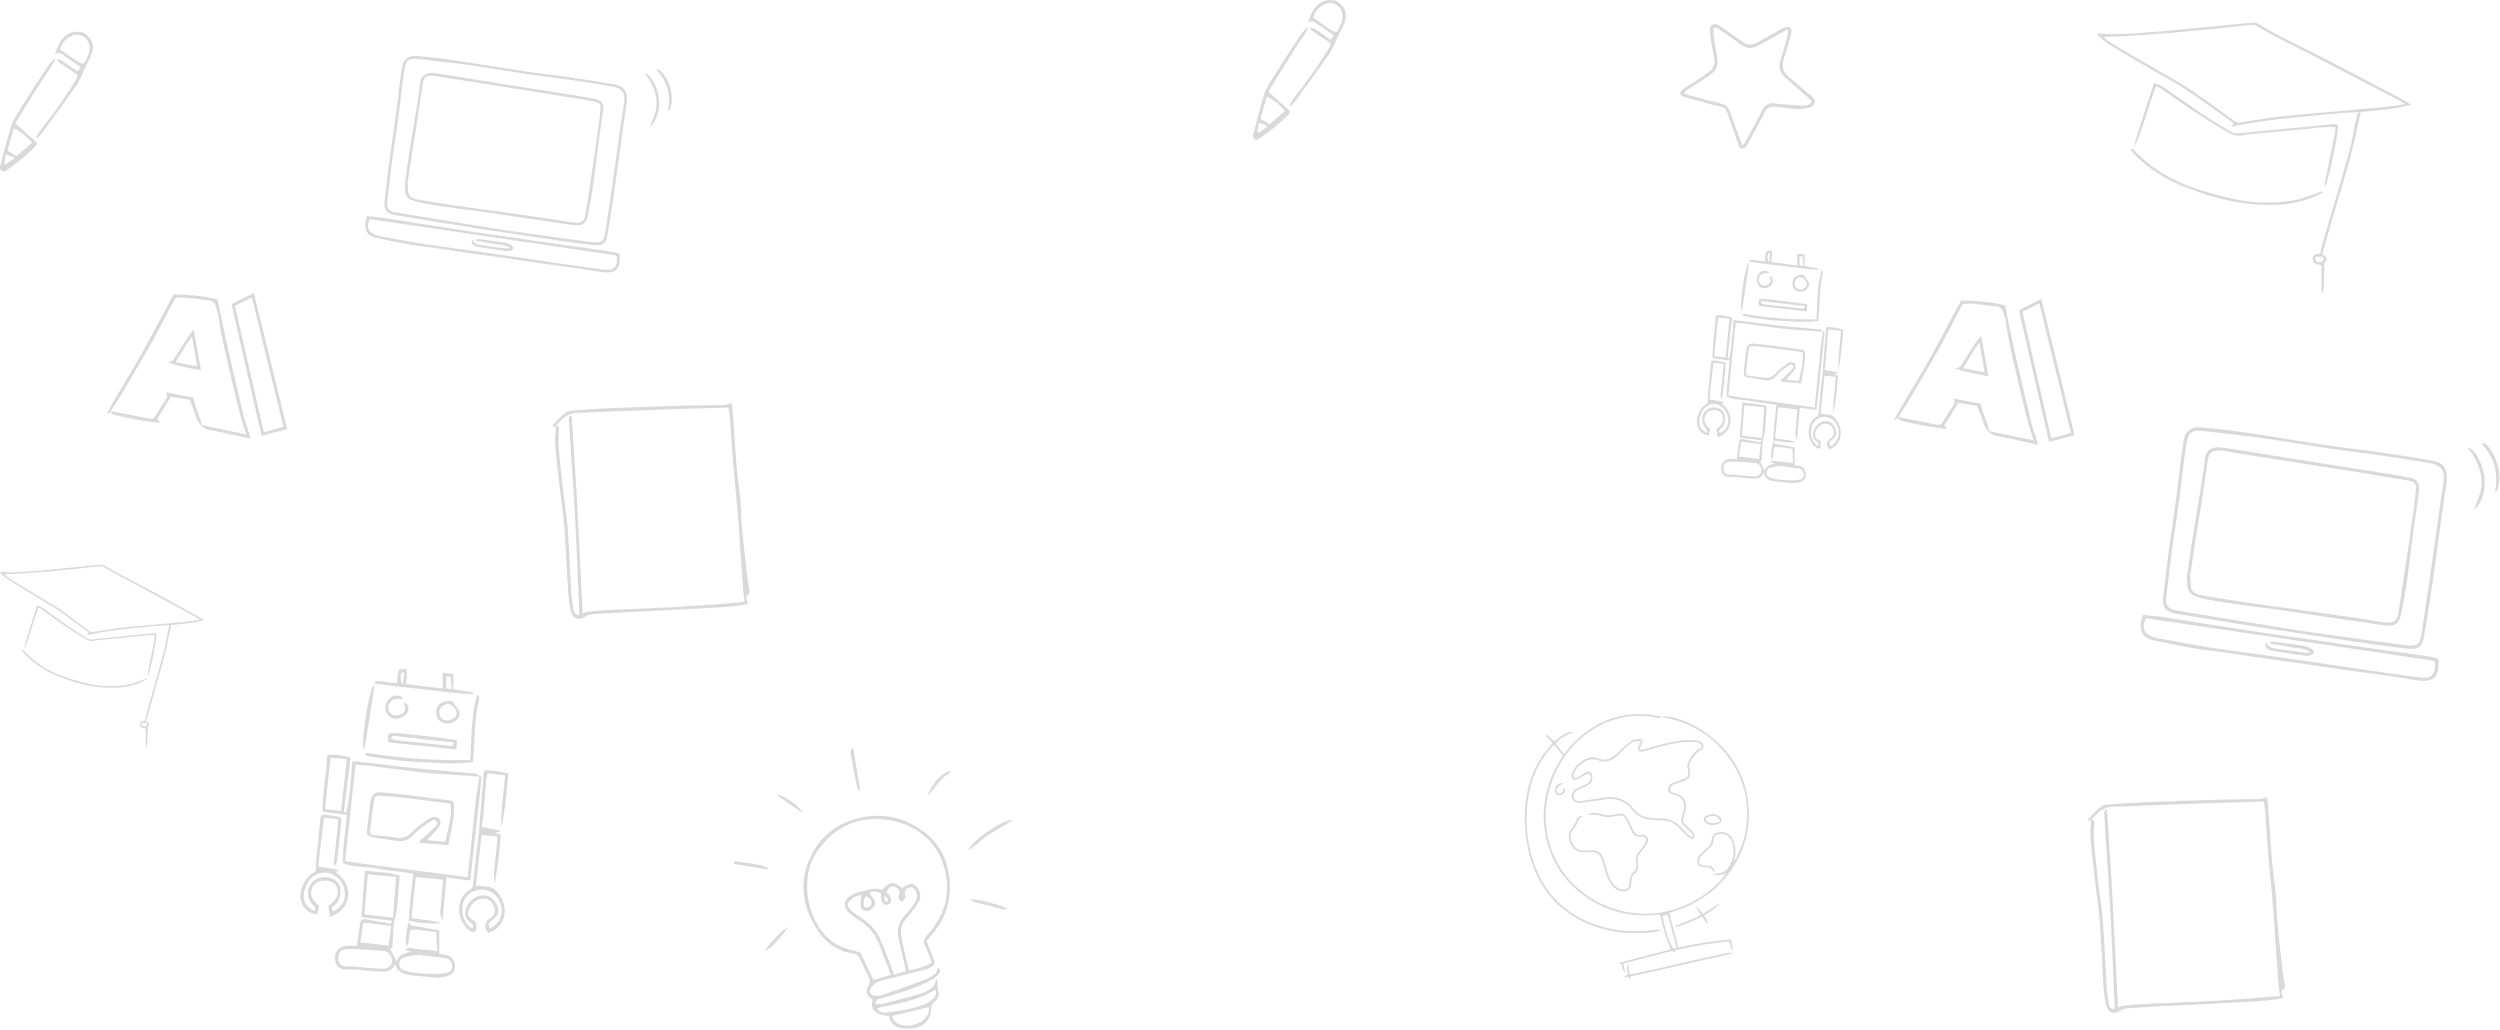 <svg width="1656" height="682" viewBox="0 0 1656 682" fill="none" xmlns="http://www.w3.org/2000/svg">
<path d="M1537.78 194C1537.78 187.87 1537.78 181.74 1537.78 175.634C1533.36 175.121 1532.09 174.179 1531.97 171.418C1531.89 169.108 1532.56 168.602 1536.82 167.809C1538.27 162.441 1539.66 157.05 1541.21 151.706C1543.64 143.313 1546.3 134.974 1548.67 126.573C1552.57 112.703 1557.11 98.965 1559.5 84.777C1560.07 81.385 1560.99 78.04 1561.86 74.205C1547.64 74.89 1533.86 76.422 1520.07 77.799C1506.24 79.176 1492.48 80.934 1478.4 83.843C1478.79 82.723 1479 82.116 1479.26 81.37C1468.71 73.933 1458.32 66.201 1447.45 59.068C1439.48 53.84 1430.86 49.414 1422.57 44.568C1413.81 39.441 1405.05 34.315 1396.41 29.018C1394.03 27.563 1392.09 25.541 1390.01 23.72C1389.56 23.331 1389.37 22.701 1389 22.063C1398.73 23.067 1408.18 22.499 1417.63 21.838C1423.19 21.449 1428.74 21.006 1434.29 20.508C1443.99 19.629 1453.68 18.68 1463.38 17.754C1469.73 17.147 1476.09 16.54 1482.45 15.949C1486.02 15.615 1489.6 15.241 1493.17 15.008C1494 14.954 1495.03 15.179 1495.7 15.623C1505.01 21.768 1515.33 26.404 1525.31 31.538C1534.08 36.05 1542.95 40.398 1551.7 44.957C1565.16 51.981 1578.56 59.106 1591.97 66.224C1593.55 67.064 1595.02 68.068 1597 69.266C1586 72.486 1575.06 73.007 1563.73 74.182C1560.4 89.957 1556.79 105.78 1551.97 121.361C1547.18 136.849 1542.86 152.453 1538.2 168.462C1538.9 168.921 1539.78 169.302 1540.35 169.917C1541.2 170.858 1541.56 172.04 1540.52 173.075C1539.44 174.141 1539.66 175.315 1539.65 176.583C1539.59 181.297 1539.41 186.003 1539.18 190.71C1539.13 191.814 1538.71 192.903 1538.46 193.992C1538.21 193.984 1538 193.992 1537.78 194ZM1394.21 24.467C1394.08 24.669 1393.94 24.872 1393.81 25.066C1395.67 26.427 1397.42 27.944 1399.42 29.119C1409.82 35.249 1420.28 41.285 1430.71 47.376C1437.43 51.304 1444.37 54.968 1450.77 59.278C1460.72 65.975 1470.31 73.101 1479.99 80.117C1481.19 80.988 1482.27 81.424 1483.77 81.113C1485.12 80.833 1486.51 80.654 1487.89 80.452C1495.09 79.378 1502.28 78.149 1509.52 77.293C1517.46 76.352 1525.46 75.738 1533.43 75.022C1548.8 73.637 1564.17 72.331 1579.52 70.899C1583.85 70.495 1588.15 69.74 1592.46 69.141C1592.51 68.916 1592.56 68.698 1592.61 68.472C1591.57 67.873 1590.56 67.243 1589.5 66.691C1568.78 55.909 1548.06 45.112 1527.32 34.362C1516.55 28.777 1505.41 23.767 1495.21 17.318C1494.5 16.875 1493.5 16.595 1492.63 16.603C1490.54 16.626 1488.46 16.82 1486.38 17.03C1479.24 17.754 1472.11 18.555 1464.96 19.255C1455.96 20.134 1446.95 21.021 1437.93 21.768C1428.56 22.538 1419.18 23.199 1409.8 23.798C1404.61 24.125 1399.41 24.249 1394.21 24.467ZM1536.77 170.22C1535.55 170.033 1533.96 169.131 1533.6 171.146C1533.36 172.507 1534.8 173.837 1536.23 173.806C1537.71 173.767 1539.31 172.515 1539.21 171.325C1539.08 169.901 1538.11 169.675 1536.77 170.22Z" fill="black" fill-opacity="0.15"/>
<path d="M1428.24 56.991C1422.8 70.829 1419.74 84.777 1413.71 97.892C1414.69 90.479 1417.79 83.564 1419.88 76.422C1421.96 69.274 1424.46 62.226 1426.81 54.999C1429.88 55.855 1432.34 57.154 1434.64 58.757C1442.82 64.451 1450.92 70.246 1459.24 75.785C1465.31 79.822 1471.69 83.47 1477.88 87.352C1479.33 88.254 1480.83 88.457 1482.5 88.293C1492.88 87.266 1503.28 86.255 1513.67 85.267C1520.12 84.653 1526.59 84.1 1533.05 83.486C1536.97 83.112 1540.88 82.607 1544.81 82.296C1546.12 82.195 1547.48 82.529 1548.74 82.661C1548.98 88.55 1542.63 119.206 1540.26 123.43C1539.61 122.271 1539.91 121.338 1540.1 120.404C1542.23 109.926 1544.38 99.448 1546.47 88.954C1546.77 87.422 1546.81 85.85 1547 84.131C1544.71 84.131 1542.66 83.976 1540.64 84.155C1529.32 85.181 1518.01 86.309 1506.68 87.383C1500.34 87.982 1493.99 88.558 1487.64 89.141C1487.41 89.164 1487.16 89.11 1486.95 89.188C1482.3 90.821 1478.28 89.242 1474.53 87.01C1467.95 83.089 1461.36 79.153 1455 74.945C1447.14 69.74 1439.52 64.249 1431.76 58.912C1430.77 58.22 1429.62 57.73 1428.24 56.991Z" fill="black" fill-opacity="0.15"/>
<path d="M1538.68 127.476C1536.58 128.495 1534.54 129.607 1532.38 130.502C1524.7 133.714 1516.6 135.34 1508.14 135.643C1491.91 136.227 1476.25 133.668 1461 128.759C1450.47 125.368 1440.18 121.548 1430.92 115.784C1423.91 111.412 1417.59 106.333 1412.13 100.405C1411.74 99.977 1411.53 99.409 1411.23 98.896C1412.64 98.11 1413.06 99.083 1413.63 99.651C1418.6 104.652 1423.94 109.289 1430 113.24C1438.64 118.872 1448.16 122.995 1458.17 126.122C1465.5 128.409 1472.96 130.509 1480.53 132.019C1493.22 134.554 1506.13 134.951 1518.96 132.82C1523.46 132.073 1527.74 130.222 1532.1 128.829C1534.14 128.176 1536.13 127.39 1538.15 126.667C1538.32 126.947 1538.5 127.211 1538.68 127.476Z" fill="black" fill-opacity="0.15"/>
<path d="M96.565 495C96.565 490.856 96.565 486.713 96.565 482.585C93.697 482.238 92.868 481.602 92.795 479.735C92.739 478.173 93.176 477.831 95.938 477.295C96.885 473.667 97.781 470.023 98.789 466.41C100.369 460.737 102.094 455.1 103.629 449.421C106.161 440.045 109.108 430.759 110.66 421.168C111.03 418.875 111.629 416.614 112.195 414.021C102.963 414.484 94.022 415.52 85.07 416.451C76.096 417.382 67.161 418.57 58.024 420.537C58.276 419.779 58.411 419.369 58.579 418.864C51.733 413.837 44.989 408.611 37.936 403.789C32.766 400.255 27.169 397.263 21.791 393.987C16.105 390.522 10.414 387.057 4.806 383.476C3.266 382.492 2.005 381.125 0.655 379.895C0.364 379.632 0.241 379.206 0 378.775C6.313 379.453 12.447 379.069 18.581 378.622C22.189 378.359 25.791 378.06 29.393 377.723C35.69 377.129 41.981 376.487 48.277 375.862C52.4 375.451 56.523 375.041 60.652 374.642C62.971 374.416 65.29 374.163 67.609 374.005C68.147 373.969 68.819 374.121 69.251 374.421C75.295 378.575 81.995 381.709 88.471 385.179C94.162 388.229 99.921 391.169 105.596 394.25C114.335 398.998 123.029 403.815 131.734 408.626C132.759 409.194 133.717 409.873 135 410.682C127.863 412.859 120.76 413.212 113.405 414.006C111.242 424.67 108.901 435.365 105.775 445.898C102.666 456.367 99.859 466.915 96.834 477.737C97.294 478.047 97.865 478.305 98.229 478.72C98.784 479.356 99.019 480.156 98.341 480.855C97.641 481.575 97.787 482.369 97.775 483.227C97.742 486.413 97.624 489.594 97.473 492.776C97.439 493.522 97.165 494.259 97.002 494.995C96.846 494.989 96.706 494.995 96.565 495ZM3.384 380.4C3.294 380.536 3.204 380.673 3.12 380.804C4.33 381.725 5.467 382.75 6.761 383.544C13.512 387.688 20.301 391.768 27.068 395.885C31.432 398.541 35.936 401.018 40.093 403.931C46.546 408.458 52.775 413.275 59.055 418.018C59.834 418.607 60.534 418.901 61.509 418.691C62.388 418.502 63.29 418.381 64.181 418.244C68.859 417.518 73.525 416.687 78.219 416.109C83.373 415.473 88.566 415.057 93.742 414.574C103.713 413.638 113.69 412.754 123.656 411.787C126.468 411.513 129.258 411.003 132.053 410.598C132.087 410.446 132.115 410.299 132.149 410.146C131.476 409.741 130.821 409.315 130.132 408.942C116.682 401.654 103.237 394.355 89.776 387.088C82.785 383.313 75.553 379.926 68.931 375.567C68.472 375.267 67.822 375.078 67.262 375.083C65.906 375.099 64.551 375.231 63.206 375.373C58.568 375.862 53.941 376.403 49.302 376.876C43.459 377.471 37.611 378.07 31.757 378.575C25.679 379.095 19.59 379.542 13.501 379.947C10.134 380.168 6.756 380.252 3.384 380.4ZM95.91 478.925C95.115 478.799 94.084 478.189 93.854 479.551C93.697 480.471 94.627 481.37 95.557 481.349C96.521 481.323 97.557 480.476 97.49 479.672C97.406 478.71 96.778 478.557 95.91 478.925Z" fill="black" fill-opacity="0.15"/>
<path d="M25.467 402.385C21.938 411.74 19.949 421.168 16.039 430.034C16.672 425.022 18.689 420.348 20.044 415.521C21.395 410.688 23.014 405.924 24.543 401.039C26.531 401.617 28.128 402.496 29.624 403.579C34.934 407.428 40.189 411.345 45.589 415.089C49.527 417.818 53.667 420.285 57.689 422.909C58.63 423.518 59.599 423.655 60.686 423.545C67.425 422.851 74.17 422.167 80.915 421.499C85.105 421.084 89.301 420.711 93.496 420.295C96.04 420.043 98.577 419.701 101.126 419.491C101.978 419.422 102.857 419.648 103.675 419.738C103.832 423.718 99.715 444.441 98.174 447.297C97.754 446.513 97.944 445.882 98.068 445.251C99.451 438.168 100.846 431.085 102.202 423.992C102.398 422.956 102.426 421.894 102.549 420.732C101.065 420.732 99.731 420.626 98.421 420.747C91.071 421.441 83.732 422.204 76.383 422.93C72.265 423.334 68.142 423.724 64.025 424.118C63.874 424.134 63.711 424.097 63.577 424.149C60.557 425.254 57.947 424.186 55.516 422.677C51.241 420.027 46.967 417.366 42.839 414.521C37.735 411.004 32.789 407.291 27.753 403.684C27.108 403.216 26.363 402.885 25.467 402.385Z" fill="black" fill-opacity="0.15"/>
<path d="M97.153 450.031C95.792 450.72 94.464 451.472 93.064 452.076C88.078 454.248 82.823 455.347 77.333 455.552C66.796 455.947 56.634 454.217 46.736 450.899C39.901 448.606 33.218 446.024 27.213 442.128C22.659 439.172 18.558 435.739 15.018 431.732C14.76 431.443 14.626 431.059 14.43 430.712C15.348 430.181 15.617 430.838 15.987 431.222C19.214 434.603 22.681 437.737 26.614 440.408C32.221 444.215 38.4 447.002 44.898 449.116C49.654 450.662 54.5 452.082 59.407 453.102C67.648 454.816 76.028 455.084 84.353 453.643C87.271 453.139 90.05 451.887 92.879 450.946C94.206 450.504 95.495 449.973 96.806 449.484C96.918 449.673 97.035 449.852 97.153 450.031Z" fill="black" fill-opacity="0.15"/>
<path d="M73.29 272.309C72.811 272.936 72.331 273.562 71.852 274.189C71.568 274.013 71.284 273.836 71 273.66C72.468 270.929 73.858 268.15 75.434 265.478C81.443 255.27 87.717 245.209 93.511 234.883C100.332 222.727 106.772 210.346 113.379 198.063C113.937 197.036 114.504 196.018 115.062 195C124.84 195.245 134.382 195.803 144.14 198.377C146.44 209.446 148.593 220.496 151.07 231.477C154.485 246.598 158.107 261.671 161.738 276.743C162.384 279.415 163.519 281.96 164.321 284.602C164.918 286.57 165.339 288.595 165.819 290.563C157.519 288.752 149.504 287 141.488 285.248C141.233 285.19 140.959 285.209 140.695 285.18C134.764 284.593 131.348 281.294 129.733 275.598C128.696 271.957 127.022 268.493 125.584 264.813C121.502 264.176 117.372 263.54 113.144 262.884C110.032 267.954 107.027 272.858 103.934 277.908C104.59 278.456 105.157 278.936 105.95 279.601C105.353 279.787 104.884 280.1 104.463 280.041C99.647 279.366 94.812 278.75 90.026 277.898C85.515 277.086 81.042 276.038 76.569 275.03C75.032 274.688 73.418 274.267 73.222 272.261C81.619 273.915 90.007 275.549 98.394 277.193C101.203 277.741 101.703 277.487 103.181 275.109C105.187 271.859 107.193 268.61 109.337 265.439C110.374 263.912 111.431 262.503 109.875 259.909C116.638 261.201 122.589 262.346 128.07 263.393C129.176 270.313 132.689 275.823 133.687 281.568C143.807 283.692 153.35 285.689 163.118 287.734C161.757 283.389 160.319 279.425 159.281 275.363C156.629 264.91 153.996 254.458 151.657 243.926C149.093 232.377 146.068 220.917 144.727 209.113C144.483 206.931 143.494 204.836 142.829 202.703C142.085 200.314 140.597 199.023 137.955 198.954C136.124 198.905 134.314 198.416 132.484 198.23C127.013 197.701 121.551 196.546 116.129 197.515C114.543 200.442 112.948 203.182 111.549 206.011C102.094 225.174 90.937 243.369 80.122 261.759C77.998 265.37 75.571 268.796 73.29 272.309Z" fill="black" fill-opacity="0.15"/>
<path d="M128.363 218.528C130.046 227.875 131.544 236.253 133.159 245.218C125.397 243.956 118.047 242.595 110.805 239.913C114.279 240.041 115.414 237.535 116.834 235.255C119.75 230.557 122.755 225.918 125.769 221.288C126.259 220.554 126.983 219.977 128.363 218.528ZM116.383 239.904C121.463 240.569 125.632 242.096 130.546 242.458C129.41 235.881 128.373 229.881 127.169 222.893C122.804 228.609 119.985 234.149 116.383 239.904Z" fill="black" fill-opacity="0.15"/>
<path d="M174 287.5L154.5 202L167.5 195.5L189 283.5L174 287.5Z" stroke="black" stroke-opacity="0.15" stroke-width="2"/>
<path d="M1105.67 604.705C1107.69 612.311 1109.69 619.832 1111.77 627.62C1123.29 625.26 1134.7 623.101 1146.64 622.458C1147.12 624.914 1147.6 627.401 1148.08 629.894C1146.08 628.256 1146.49 625.709 1145.26 623.616C1133.27 624.708 1121.41 626.631 1109.66 629.548C1109.54 629.858 1109.39 630.222 1109.26 630.567C1109.06 630.61 1108.83 630.731 1108.77 630.67C1107.78 629.67 1106.63 630.112 1105.57 630.385C1098.61 632.15 1091.66 633.958 1084.72 635.759C1081.56 636.578 1078.41 637.415 1075.25 638.246C1075.81 640.538 1076.35 642.764 1076.9 644.996C1075.18 643.225 1074.56 641.072 1074.15 638.792C1073.66 638.646 1073.16 638.501 1072.39 638.282C1072.81 637.937 1073.01 637.639 1073.26 637.573C1077.51 636.414 1081.75 635.256 1086.01 634.158C1092.4 632.508 1098.81 630.913 1105.21 629.281C1105.75 629.142 1106.27 628.893 1106.63 628.76C1105.26 624.963 1103.76 621.275 1102.6 617.478C1101.46 613.742 1100.67 609.903 1099.69 605.973C1099.3 605.936 1098.82 605.797 1098.36 605.851C1079.44 608.09 1062.37 603.371 1047.33 591.78C1037.55 584.241 1030.52 574.561 1026.39 562.812C1023.95 555.886 1022.69 548.765 1022.52 541.487C1022.37 535.355 1023.27 529.29 1024.84 523.346C1026.86 515.716 1029.97 508.565 1034.41 502.021C1034.73 501.56 1034.93 501.02 1035.22 500.468C1033.3 498.103 1031.4 495.773 1029.4 493.305C1026.83 495.652 1024.86 498.345 1022.96 501.062C1017.09 509.438 1013.59 518.761 1012.2 528.865C1010.29 542.646 1011.11 556.25 1015.36 569.539C1019.15 581.421 1025.25 591.889 1034.89 600.071C1041.96 606.064 1049.92 610.394 1058.76 613.154C1063.84 614.743 1069.02 615.926 1074.3 616.399C1078.68 616.787 1083.1 616.805 1087.5 616.702C1091.08 616.617 1094.65 616.09 1098.23 615.798C1098.83 615.75 1099.43 615.895 1100.03 615.956C1100.04 616.144 1100.06 616.332 1100.07 616.52C1097.24 616.975 1094.41 617.715 1091.56 617.818C1086.17 618.024 1080.76 618.14 1075.4 617.776C1071.36 617.503 1067.33 616.593 1063.37 615.677C1056.02 613.967 1049.05 611.183 1042.6 607.216C1031.43 600.35 1023.08 590.955 1017.71 579.013C1014.69 572.299 1012.55 565.299 1011.38 557.985C1010.34 551.507 1009.81 545.017 1010.06 538.479C1010.61 523.971 1014.28 510.457 1023.15 498.685C1024.82 496.477 1026.64 494.378 1028.47 492.116C1026.95 490.46 1025.41 488.78 1023.87 487.106C1024.02 486.961 1024.16 486.815 1024.31 486.67C1026.55 487.446 1027.66 489.629 1029.5 491.225C1033.04 488.301 1036.6 485.232 1041.52 484.516C1041.59 485.917 1040.61 485.808 1040.01 486.008C1036.51 487.161 1033.65 489.302 1030.96 491.716C1030.79 491.867 1030.69 492.11 1030.46 492.486C1032.19 494.767 1033.95 497.084 1035.88 499.613C1036.71 498.624 1037.48 497.733 1038.22 496.811C1044.63 488.75 1052.47 482.503 1061.85 478.202C1073.86 472.695 1086.36 471.84 1099.2 474.327C1099.6 474.406 1099.97 474.733 1100.46 475C1099.76 475.91 1099.01 475.631 1098.35 475.473C1093.3 474.254 1088.18 474.078 1083.03 474.242C1078.09 474.393 1073.32 475.425 1068.64 476.892C1059.26 479.84 1051.17 484.989 1044.25 491.892C1038.26 497.866 1033.48 504.726 1030.01 512.52C1027.26 518.688 1025.45 525.05 1024.47 531.716C1023.43 538.746 1023.77 545.678 1024.96 552.659C1025.98 558.603 1027.9 564.201 1030.58 569.545C1034.39 577.145 1039.58 583.695 1046.11 589.202C1053.46 595.407 1061.71 599.889 1070.94 602.522C1084.93 606.519 1098.78 606.227 1112.5 601.157C1122.48 597.469 1131.17 591.847 1138.61 584.296C1140.48 582.409 1142.12 580.305 1143.74 578.109C1140.92 579.274 1138.2 580.632 1134.62 578.946C1135.94 578.758 1136.76 578.534 1137.58 578.54C1140.73 578.582 1143.05 577.084 1144.85 574.682C1148.53 569.794 1149.76 561.327 1146.29 555.734C1144.38 552.659 1140.62 551.471 1136.84 553.114C1135.66 553.63 1135.1 554.624 1135.11 555.844C1135.14 558.439 1133.84 560.332 1132.08 562.018C1130.48 563.54 1128.91 565.087 1127.27 566.555C1126.16 567.549 1125.68 568.763 1125.56 570.212C1125.41 572.129 1126.01 572.96 1127.93 573.16C1129.23 573.293 1130.55 573.233 1131.84 573.408C1133.68 573.657 1135 574.67 1135.66 576.435C1135.77 576.726 1135.6 577.12 1135.54 577.618C1135.14 577.393 1134.83 577.321 1134.76 577.157C1133.84 574.87 1131.94 574.458 1129.78 574.415C1128.73 574.397 1127.64 574.349 1126.63 574.057C1124.85 573.542 1124.24 572.626 1124.25 570.819C1124.26 568.775 1124.87 566.979 1126.43 565.56C1127.94 564.183 1129.38 562.74 1130.92 561.399C1132.58 559.944 1133.65 558.294 1133.83 555.983C1134.05 553.151 1135.3 552.059 1138.09 551.422C1143.78 550.124 1147.15 553.654 1148.46 557.348C1149.8 561.078 1149.89 564.856 1148.91 568.684C1148.77 569.217 1148.67 569.763 1148.48 570.655C1157.87 556.79 1161.63 531.103 1150.35 510.342C1139.73 490.794 1123.24 478.833 1100.61 474.921C1102.22 474.133 1103.39 474.363 1104.54 474.545C1112.75 475.819 1120.19 479.046 1127.11 483.522C1136.73 489.739 1144.67 497.611 1150.39 507.582C1154.66 515.037 1157.05 523.103 1158.02 531.649C1158.64 537.217 1158.59 542.743 1157.83 548.268C1156.64 556.941 1153.72 565.026 1149.23 572.529C1142.11 584.429 1132.19 593.333 1119.79 599.392C1115.78 601.351 1111.44 602.625 1107.25 604.208C1106.78 604.341 1106.33 604.481 1105.67 604.705ZM1101.28 606.719C1102.91 614.409 1104.36 621.754 1108.42 628.378C1109.19 628.196 1109.86 628.032 1110.61 627.856C1108.61 620.493 1106.67 613.318 1104.67 605.985C1103.44 606.246 1102.45 606.464 1101.28 606.719Z" fill="black" fill-opacity="0.15"/>
<path d="M1085.84 496.573C1087.08 496.513 1087.84 496.61 1088.53 496.422C1093.02 495.233 1097.49 493.965 1101.97 492.764C1108.71 490.957 1115.54 489.926 1122.54 490.278C1123.73 490.338 1124.96 490.66 1126.07 491.109C1127.67 491.757 1128.42 493.195 1128.33 494.808C1128.25 496.319 1127.13 496.737 1125.99 497.301C1125.1 497.75 1124.28 498.46 1123.6 499.206C1122.62 500.285 1121.77 501.498 1120.89 502.669C1119.24 504.858 1118.47 507.139 1119.32 509.971C1120.38 513.495 1119.07 515.855 1115.59 517.268C1114.08 517.88 1112.48 518.275 1110.95 518.827C1109.8 519.239 1108.66 519.694 1107.58 520.252C1106.53 520.792 1106.17 521.829 1106.23 522.945C1106.29 524.073 1107.06 524.655 1108.08 524.959C1108.78 525.171 1109.47 525.407 1110.18 525.595C1114.6 526.772 1117.31 530.514 1116.77 535.033C1116.51 537.113 1116.05 539.224 1115.31 541.183C1114.57 543.13 1114.81 544.677 1116.22 546.096C1117.19 547.079 1118.24 547.994 1119.24 548.953C1120.06 549.741 1120.94 550.487 1121.64 551.379C1122.06 551.919 1122.35 552.683 1122.41 553.368C1122.58 555.406 1121.19 556.352 1119.47 555.291C1118.38 554.624 1117.48 553.623 1116.54 552.725C1114.42 550.693 1112.42 548.54 1110.21 546.618C1107.65 544.404 1104.59 543.439 1101.18 543.385C1098.25 543.336 1095.3 543.209 1092.4 542.851C1087.86 542.293 1084.02 540.352 1081.2 536.58C1079.12 533.796 1076.56 531.521 1073.19 530.387C1070.31 529.417 1067.36 528.925 1064.29 529.386C1058.72 530.217 1053.15 530.957 1047.58 531.721C1047.01 531.8 1046.43 531.8 1045.87 531.77C1043.37 531.63 1041.75 530.472 1041.24 528.489C1040.72 526.511 1041.6 524.146 1043.49 522.963C1044.79 522.15 1046.25 521.592 1047.64 520.901C1048.94 520.246 1050.32 519.688 1051.52 518.869C1053.3 517.662 1053.96 515.576 1053.4 513.695C1053.03 512.458 1052.36 512.052 1051.2 512.616C1050.04 513.192 1049 514.017 1047.85 514.642C1046.64 515.297 1045.42 515.97 1044.12 516.407C1042.51 516.946 1041.13 516.031 1041.07 514.332C1041.04 513.241 1041.25 512.021 1041.74 511.051C1043.69 507.103 1046.79 504.319 1050.82 502.505C1053.08 501.48 1055.43 501.225 1057.71 502.141C1063.24 504.367 1067.62 502.754 1071.61 498.66C1074.34 495.87 1077.31 493.28 1080.42 490.933C1081.68 489.98 1083.58 489.61 1085.23 489.471C1087.79 489.259 1088.48 490.453 1087.48 492.789C1087.04 493.844 1086.58 494.881 1085.84 496.573ZM1121.12 554.757C1121.62 552.677 1120.5 551.779 1119.54 550.857C1118.31 549.668 1117.01 548.552 1115.75 547.4C1113.65 545.489 1113.04 543.336 1114.17 540.577C1114.94 538.721 1115.46 536.689 1115.64 534.693C1115.99 530.696 1113.53 527.664 1109.64 526.711C1108.54 526.445 1107.47 526.014 1106.46 525.517C1105.31 524.946 1104.9 523.794 1105.01 522.623C1105.17 521.04 1105.74 519.597 1107.42 518.942C1108.71 518.445 1110 517.917 1111.3 517.426C1112.89 516.819 1114.57 516.37 1116.09 515.624C1118.26 514.557 1118.78 513.174 1118.24 510.821C1117.79 508.813 1117.26 506.678 1118.28 504.816C1120.23 501.286 1122.06 497.562 1126.13 495.827C1127.38 495.3 1127.56 494.408 1126.79 493.286C1125.99 492.121 1124.77 491.563 1123.44 491.533C1120.42 491.472 1117.37 491.327 1114.38 491.63C1108.45 492.225 1102.69 493.765 1096.97 495.415C1094.15 496.228 1091.32 497.022 1088.49 497.762C1087.44 498.035 1086.36 498.096 1085.51 497.21C1084.58 496.234 1085.13 495.227 1085.51 494.25C1085.91 493.213 1086.36 492.194 1087.01 490.648C1085.38 490.793 1084.26 490.787 1083.2 491.018C1081.23 491.448 1079.66 492.649 1078.21 494.002C1075.71 496.343 1073.26 498.745 1070.75 501.068C1067.52 504.052 1063.82 505.295 1059.47 503.894C1058.69 503.645 1057.91 503.324 1057.11 503.257C1055.67 503.13 1054.1 502.808 1052.77 503.203C1048.27 504.549 1044.95 507.479 1042.81 511.664C1042.21 512.834 1042 514.12 1043.03 515.648C1044.13 515.157 1045.24 514.745 1046.27 514.169C1047.76 513.332 1049.13 512.276 1050.66 511.5C1052.6 510.511 1054.04 511.172 1054.54 513.277C1055.07 515.533 1054.88 517.729 1052.89 519.288C1051.75 520.179 1050.51 521.235 1049.17 521.52C1047.32 521.908 1046.03 523.133 1044.43 523.861C1042.86 524.576 1042.08 526.766 1042.49 528.252C1042.89 529.72 1044.29 530.581 1046.35 530.624C1046.68 530.63 1047.01 530.654 1047.33 530.605C1050.07 530.193 1052.79 529.732 1055.53 529.356C1059 528.883 1062.48 528.27 1065.97 528.1C1069.85 527.912 1073.57 528.677 1076.92 530.903C1079.21 532.419 1081.02 534.378 1082.71 536.464C1085.11 539.406 1088.17 541.08 1091.9 541.517C1094.33 541.802 1096.78 542.208 1099.2 542.129C1105.65 541.923 1110.75 544.398 1114.85 549.262C1116.05 550.693 1117.41 552.003 1118.78 553.283C1119.38 553.823 1120.16 554.163 1121.12 554.757Z" fill="black" fill-opacity="0.15"/>
<path d="M1051.62 539.898C1054.06 538.145 1056.71 538.109 1059.44 538.746C1060.39 538.97 1061.32 539.286 1062.24 539.601C1064.16 540.256 1066.09 540.129 1068.04 539.74C1069.39 539.468 1070.75 539.17 1072.12 538.982C1074.99 538.582 1077.03 539.862 1078.3 542.361C1079.3 544.32 1080.15 546.358 1081.1 548.341C1081.55 549.293 1082.01 550.27 1082.61 551.131C1083.72 552.714 1085.17 553.63 1087.23 553.048C1088.84 552.593 1090.15 553.139 1091.09 554.443C1092.01 555.698 1091.87 557.142 1091.19 558.385C1090.32 559.95 1089.23 561.387 1088.21 562.855C1087.74 563.522 1087.22 564.159 1086.67 564.766C1084.95 566.664 1084.5 568.866 1084.9 571.359C1085.08 572.468 1085.03 573.633 1084.95 574.761C1084.85 576.29 1084.18 577.581 1082.94 578.528C1081.54 579.595 1080.95 581.039 1080.81 582.755C1080.71 584.053 1080.52 585.357 1080.29 586.637C1079.87 588.954 1078.25 590.343 1075.87 590.428C1072.7 590.537 1070.18 589.196 1068.15 586.849C1065.47 583.744 1064.14 579.977 1063.03 576.114C1062.36 573.766 1061.79 571.371 1060.93 569.09C1059.55 565.445 1057.44 564.189 1053.55 564.377C1052.08 564.45 1050.61 564.572 1049.15 564.602C1042.59 564.735 1038.34 558.179 1039.34 552.326C1039.52 551.252 1040.17 550.185 1040.83 549.275C1042.26 547.28 1043.6 545.254 1044.32 542.864C1044.74 541.451 1045.82 540.772 1047.22 540.584C1047.48 540.547 1047.77 540.735 1048.64 541.002C1045.86 541.881 1045.27 543.853 1044.49 545.806C1043.96 547.14 1043.04 548.371 1042.11 549.487C1039.81 552.247 1039.97 555.201 1041.33 558.197C1042.67 561.133 1044.94 563.025 1048.26 563.334C1049.47 563.449 1050.71 563.304 1051.93 563.267C1052.83 563.237 1053.73 563.122 1054.62 563.158C1058.45 563.298 1060.88 565.02 1062.12 568.714C1063.19 571.88 1063.97 575.137 1065.01 578.309C1066.08 581.578 1067.47 584.684 1070.12 587.08C1071.81 588.602 1073.72 589.233 1075.94 589.099C1077.72 588.99 1078.63 588.262 1079.05 586.546C1079.2 585.915 1079.29 585.26 1079.33 584.605C1079.52 581.487 1080.45 578.801 1082.89 576.599C1083.69 575.877 1083.72 574.233 1083.97 572.984C1084.07 572.456 1083.83 571.862 1083.75 571.292C1083.34 568.581 1083.77 566.161 1085.7 564.02C1087.12 562.449 1088.29 560.665 1089.48 558.913C1089.92 558.264 1090.25 557.451 1090.37 556.675C1090.59 555.122 1089.67 554.2 1088.11 554.194C1087.95 554.194 1087.78 554.23 1087.62 554.242C1083.87 554.515 1082.28 553.642 1080.65 550.282C1079.69 548.298 1078.84 546.267 1077.94 544.253C1076.34 540.681 1074.86 539.844 1071.05 540.377C1070.32 540.48 1069.59 540.577 1068.88 540.772C1066.37 541.463 1063.87 541.53 1061.4 540.662C1058.8 539.753 1056.19 539.364 1053.45 539.892C1052.88 539.995 1052.24 539.898 1051.62 539.898Z" fill="black" fill-opacity="0.15"/>
<path d="M1080.26 646.725C1080.21 647.241 1080.15 647.787 1080.01 649C1079.26 646.27 1077.29 647.52 1075.89 647.198C1075.91 647.028 1075.92 646.852 1075.94 646.683C1076.62 646.337 1077.31 645.985 1078.13 645.567C1078.32 643.51 1077.19 641.376 1078.1 638.786C1079.63 640.969 1078.37 643.589 1080.14 645.476C1083.81 644.675 1087.6 643.838 1091.4 643.013C1095.31 642.164 1099.22 641.357 1103.11 640.472C1106.92 639.611 1110.71 638.658 1114.51 637.773C1118.32 636.887 1122.14 636.02 1125.96 635.177C1129.86 634.316 1133.75 633.4 1137.67 632.678C1141.42 631.987 1145.08 630.689 1149 631.034C1143.46 632.848 1137.73 633.806 1132.07 635.086C1126.27 636.396 1120.47 637.742 1114.67 639.065C1108.95 640.369 1103.24 641.685 1097.51 642.959C1091.8 644.226 1086.07 645.457 1080.26 646.725Z" fill="black" fill-opacity="0.15"/>
<path d="M1128.07 605.385C1131.74 602.977 1135.27 600.666 1139.03 598.198C1138.17 600.029 1137.3 600.842 1134.31 602.795C1132.48 603.99 1130.65 605.185 1128.74 606.434C1129.69 608.151 1130.57 609.716 1131.59 611.559C1129.82 611.553 1129.77 610.328 1129.22 609.655C1128.61 608.903 1128.09 608.078 1127.45 607.168C1121.71 609.922 1116.02 612.675 1109.62 614.246C1109.89 612.748 1110.91 612.797 1111.66 612.494C1115.58 610.904 1119.52 609.346 1123.43 607.72C1124.46 607.29 1125.43 606.665 1126.58 606.052C1125.47 604.19 1124.41 602.419 1123.35 600.648C1125.56 601.491 1126.31 603.65 1128.07 605.385Z" fill="black" fill-opacity="0.15"/>
<path d="M1134.27 539.141C1135.99 539.195 1137.41 539.747 1138.76 540.584C1139.91 541.3 1140.42 542.489 1140.36 543.702C1140.33 544.327 1139.6 545.242 1138.99 545.455C1136.52 546.31 1133.97 547.001 1131.36 545.964C1130.7 545.703 1130.02 545.34 1129.54 544.836C1127.97 543.211 1128.18 541.482 1130.17 540.463C1131.43 539.826 1132.9 539.572 1134.27 539.141ZM1139.54 544.066C1138.24 540.785 1134.99 539.65 1131.58 541.094C1130.73 541.452 1129.72 541.919 1129.94 542.901C1130.1 543.635 1130.91 544.333 1131.59 544.806C1132.08 545.145 1132.84 545.158 1133.48 545.188C1135.53 545.291 1137.52 544.963 1139.54 544.066Z" fill="black" fill-opacity="0.15"/>
<path d="M1035.78 518.943C1035.24 519.204 1034.65 519.392 1034.17 519.737C1033.26 520.386 1032.25 520.993 1031.56 521.848C1030.68 522.946 1030.98 524.62 1031.88 525.117C1033.19 525.833 1034.95 525.154 1035.47 523.674C1035.74 522.915 1035.86 522.109 1036.08 521.217C1036.94 522.885 1036.9 524.038 1036 525.214C1035.09 526.421 1033.55 526.961 1032.08 526.585C1030.89 526.282 1029.98 525.026 1029.9 523.649C1029.74 520.908 1032.8 517.857 1035.78 518.943Z" fill="black" fill-opacity="0.15"/>
<path d="M1457.15 283.001C1462.56 283.551 1467.92 283.991 1473.24 284.651C1480.3 285.521 1487.35 286.461 1494.38 287.551C1511.1 290.131 1527.79 292.921 1544.52 295.431C1554.35 296.901 1564.26 297.851 1574.09 299.281C1586.58 301.101 1599.07 302.971 1611.49 305.201C1618.36 306.431 1621.04 310.181 1620.78 317.221C1620.66 320.421 1620.02 323.601 1619.56 326.791C1618.71 332.771 1617.78 338.741 1616.96 344.721C1615.67 354.161 1614.49 363.611 1613.16 373.041C1611.76 383.011 1610.3 392.981 1608.77 402.931C1607.76 409.561 1606.69 416.181 1605.46 422.771C1604.43 428.321 1601.82 430.281 1596.04 429.741C1589.48 429.121 1582.94 428.301 1576.42 427.401C1565.38 425.871 1554.36 424.221 1543.34 422.571C1530.33 420.631 1517.31 418.691 1504.31 416.681C1490.52 414.541 1476.74 412.321 1462.96 410.101C1455.66 408.931 1448.37 407.751 1441.09 406.471C1434.2 405.261 1431.95 401.641 1432.94 394.671C1434.24 385.501 1435.07 376.271 1436.3 367.081C1437.88 355.231 1439.72 343.421 1441.32 331.581C1442.45 323.201 1443.36 314.791 1444.42 306.411C1445.04 301.481 1445.64 296.531 1446.5 291.641C1447.57 285.601 1451 282.951 1457.15 283.001ZM1595.18 427.631C1601.12 427.721 1602.45 426.741 1603.52 422.481C1603.85 421.181 1604.04 419.841 1604.24 418.511C1606 406.831 1607.79 395.141 1609.48 383.451C1611.04 372.681 1612.48 361.891 1613.99 351.111C1614.97 344.071 1615.97 337.031 1616.98 329.991C1617.57 325.861 1618.43 321.761 1618.76 317.611C1619.24 311.551 1616.95 308.581 1611.06 307.131C1608.98 306.621 1606.85 306.311 1604.73 305.971C1596.37 304.631 1588.03 303.221 1579.65 302.031C1567.55 300.311 1555.4 298.901 1543.31 297.111C1528.69 294.961 1514.13 292.381 1499.49 290.311C1487.51 288.621 1475.46 287.391 1463.43 285.971C1460.9 285.671 1458.35 285.231 1455.82 285.281C1451.81 285.361 1449.52 287.291 1448.81 291.191C1447.9 296.201 1447.18 301.261 1446.53 306.321C1445.46 314.721 1444.65 323.161 1443.51 331.561C1441.93 343.131 1440.02 354.651 1438.47 366.231C1437.16 375.961 1436.2 385.741 1435.02 395.491C1434.36 400.951 1435.99 403.351 1441.3 404.281C1446.72 405.231 1452.15 406.131 1457.58 407.021C1468.85 408.871 1480.12 410.701 1491.39 412.541C1500.4 414.011 1509.4 415.571 1518.43 416.951C1528.25 418.451 1538.1 419.821 1547.93 421.211C1556.05 422.361 1564.18 423.461 1572.31 424.561C1580.41 425.661 1588.53 426.741 1595.18 427.631Z" fill="black" fill-opacity="0.15"/>
<path d="M1419.46 407.271C1424.19 407.781 1428.6 408.121 1432.97 408.771C1442.13 410.131 1451.27 411.671 1460.42 413.111C1474.1 415.261 1487.77 417.441 1501.46 419.491C1511.83 421.051 1522.22 422.401 1532.6 423.901C1544.16 425.571 1555.71 427.341 1567.27 429.001C1574.59 430.051 1581.93 430.971 1589.26 431.991C1596.04 432.941 1602.82 433.941 1609.59 434.961C1610.78 435.141 1611.93 435.561 1613.11 435.781C1614.72 436.071 1615.43 436.971 1615.28 438.601C1615.23 439.141 1615.23 439.681 1615.24 440.221C1615.32 448.721 1611.09 451.771 1602.85 450.831C1595.92 450.041 1589.07 448.631 1582.16 447.651C1572.57 446.291 1562.96 445.121 1553.37 443.771C1543.67 442.401 1533.99 440.851 1524.29 439.451C1517.1 438.41 1509.89 437.55 1502.7 436.51C1493 435.12 1483.31 433.601 1473.61 432.201C1466.42 431.17 1459.18 430.481 1452.03 429.241C1443.31 427.721 1434.64 425.891 1426 424.001C1418.57 422.381 1417.4 417.131 1418.22 411.601C1418.42 410.301 1418.94 409.041 1419.46 407.271ZM1421.47 409.531C1418.42 415.431 1420.27 420.121 1426.46 422.031C1427.23 422.271 1428 422.541 1428.79 422.681C1441.07 424.881 1453.33 427.271 1465.66 429.191C1478.81 431.241 1492.03 432.811 1505.21 434.661C1515.31 436.081 1525.41 437.581 1535.5 439.071C1546.13 440.631 1556.75 442.261 1567.38 443.791C1579.09 445.471 1590.79 447.241 1602.53 448.641C1610.6 449.601 1613.2 447.281 1613.03 439.591C1613.02 439.191 1612.9 438.801 1612.82 438.301C1612.4 438.051 1611.97 437.621 1611.49 437.551C1548.26 428.211 1485.02 418.901 1421.47 409.531Z" fill="black" fill-opacity="0.15"/>
<path d="M1634.64 296.561C1638.56 297.141 1643.05 304.511 1644.85 311.801C1647.27 321.661 1645.16 331.721 1638.91 337.981C1639.28 336.581 1639.43 335.801 1639.7 335.061C1640.83 331.911 1642.34 328.851 1643.1 325.611C1645.33 316.031 1642.17 307.601 1636.92 299.741C1636.18 298.671 1635.39 297.621 1634.64 296.561Z" fill="black" fill-opacity="0.15"/>
<path d="M1652.65 325.98C1655.01 313.68 1652.58 303.13 1643.49 293.62C1645.28 293.76 1646.07 293.58 1646.38 293.88C1654.38 301.92 1657.89 315.33 1654.01 325.02C1653.93 325.22 1653.61 325.32 1652.65 325.98Z" fill="black" fill-opacity="0.15"/>
<path d="M1448.45 383.261C1449.09 378.611 1449.69 373.961 1450.39 369.321C1451.49 362.011 1452.61 354.711 1453.79 347.421C1455.25 338.421 1456.85 329.431 1458.27 320.421C1459.15 314.851 1460.01 309.251 1460.5 303.641C1460.94 298.521 1465.24 295.991 1469.45 296.281C1473.33 296.541 1477.18 297.211 1481.03 297.811C1492.7 299.651 1504.36 301.551 1516.02 303.421C1526.62 305.121 1537.23 306.841 1547.84 308.521C1557.27 310.011 1566.71 311.411 1576.14 312.931C1582.76 313.991 1589.38 315.061 1595.95 316.341C1601.15 317.351 1603.05 320.071 1602.35 325.261C1601.14 334.311 1599.75 343.341 1598.54 352.391C1597.07 363.441 1595.85 374.531 1594.26 385.561C1593.21 392.861 1591.83 400.121 1590.36 407.341C1589.29 412.621 1586.64 414.731 1581.21 414.331C1575.99 413.951 1570.82 412.991 1565.63 412.241C1555.8 410.831 1545.98 409.421 1536.16 407.961C1526.72 406.561 1517.31 405.041 1507.86 403.701C1500.15 402.601 1492.38 401.891 1484.69 400.651C1475.02 399.091 1465.22 398.251 1455.76 395.481C1451.12 394.121 1448.94 391.621 1448.8 386.941C1448.77 385.731 1448.79 384.511 1448.79 383.301C1448.69 383.291 1448.57 383.271 1448.45 383.261ZM1450.57 382.741C1450.71 382.761 1450.84 382.781 1450.98 382.801C1450.98 383.471 1450.98 384.151 1450.98 384.821C1451 391.331 1452.42 393.201 1458.81 394.411C1464.09 395.411 1469.41 396.171 1474.72 397.021C1479.63 397.811 1484.52 398.631 1489.44 399.331C1500.76 400.921 1512.09 402.441 1523.41 404.001C1529.79 404.881 1536.17 405.781 1542.55 406.701C1550 407.771 1557.45 408.831 1564.9 409.941C1570.21 410.731 1575.49 411.841 1580.83 412.341C1585.84 412.801 1587.97 410.791 1588.74 405.821C1589.21 402.771 1589.66 399.711 1590.13 396.651C1592.03 384.041 1593.96 371.441 1595.82 358.821C1597.01 350.711 1598.14 342.591 1599.21 334.471C1599.68 330.871 1600.1 327.251 1600.27 323.631C1600.42 320.421 1599.6 319.511 1596.7 318.671C1596.05 318.481 1595.39 318.351 1594.73 318.241C1583.2 316.321 1571.68 314.351 1560.14 312.501C1545.67 310.181 1531.19 307.961 1516.71 305.681C1504.76 303.791 1492.82 301.871 1480.87 299.991C1477.16 299.411 1473.45 298.631 1469.72 298.431C1465.22 298.191 1463.33 299.911 1462.51 304.291C1462.14 306.271 1462 308.291 1461.7 310.281C1460.33 319.441 1458.97 328.611 1457.54 337.771C1456.44 344.801 1455.21 351.811 1454.12 358.851C1452.87 366.781 1451.74 374.761 1450.57 382.741Z" fill="black" fill-opacity="0.15"/>
<path d="M1501.4 425.761C1502.48 428.781 1504.94 429.341 1507.49 429.691C1513.87 430.571 1520.26 431.481 1526.65 432.301C1527.63 432.431 1528.67 432.161 1530.62 431.991C1525.83 428.841 1521.11 429.651 1516.86 428.601C1512.51 427.531 1507.99 427.111 1503.55 426.401C1503.57 426.091 1503.58 425.771 1503.6 425.461C1504.6 425.331 1505.62 424.981 1506.59 425.101C1513.24 425.951 1519.9 426.811 1526.52 427.881C1528.19 428.151 1529.86 428.961 1531.32 429.861C1533.28 431.081 1533.15 432.941 1531.04 433.841C1529.86 434.341 1528.39 434.561 1527.13 434.391C1519.57 433.361 1512.01 432.271 1504.49 430.951C1503.07 430.701 1501.74 429.451 1500.59 428.411C1500.23 428.081 1500.61 426.931 1500.66 426.151C1500.89 426.021 1501.15 425.891 1501.4 425.761Z" fill="black" fill-opacity="0.15"/>
<path d="M368.26 282.28C367.63 282.44 367 282.59 366 282.84C366.24 282.15 366.28 281.51 366.62 281.15C369.03 278.63 371.35 276 374 273.77C375.23 272.73 377.1 272.1 378.74 271.97C387.06 271.31 395.38 270.71 403.72 270.38C421.61 269.67 439.51 269.09 457.4 268.57C464.67 268.36 471.95 268.51 479.23 268.34C480.75 268.3 482.25 267.56 484.29 267C484.43 267.36 485.03 268.26 485.1 269.19C486.07 282.31 486.84 295.45 487.92 308.56C488.57 316.45 489.83 324.29 490.55 332.18C491.03 337.4 490.83 342.68 491.32 347.9C492.34 358.85 493.57 369.79 494.81 380.72C495.22 384.32 495.96 387.87 496.46 391.46C496.56 392.18 496.52 393.43 496.12 393.65C492.95 395.37 494.7 397.54 495.56 400.05C491.57 400.66 487.68 401.55 483.74 401.81C471.12 402.67 458.48 403.34 445.85 404C433.21 404.67 420.57 405.21 407.94 405.87C402.7 406.14 397.48 406.64 392.24 406.92C390.58 407.01 389.22 407.41 387.78 408.37C383.39 411.29 379.55 410.06 378.16 404.9C377.02 400.66 376.6 396.18 376.32 391.78C375.4 377.56 374.91 363.31 373.83 349.11C373.13 339.88 371.65 330.71 370.6 321.5C369.57 312.42 368.47 303.35 367.76 294.24C367.45 290.26 368.02 286.2 368.19 282.18C370.34 281.74 370.28 283.14 370.22 284.59C370.09 287.93 369.72 291.29 369.93 294.61C370.31 300.51 371.02 306.38 371.64 312.26C372.19 317.47 372.77 322.69 373.39 327.89C374.28 335.36 375.54 342.81 376.07 350.31C377.05 364.28 377.55 378.28 378.4 392.26C378.64 396.26 379.25 400.25 379.97 404.19C380.27 405.82 381.16 407.5 383.59 407.49C383.66 406.89 383.78 406.4 383.76 405.91C383.52 400.4 383.25 394.89 383.01 389.38C382.39 375.26 381.89 361.13 381.14 347.01C380.37 332.49 379.37 317.99 378.46 303.48C378.32 301.2 378.18 298.92 378.02 296.64C377.62 290.59 377.18 284.55 376.84 278.5C376.78 277.45 376.36 276.08 378.67 275.04C379.98 297.28 381.63 319.03 382.69 340.83C383.76 362.87 384.88 384.91 385.96 406.41C386.83 406.09 388.12 405.32 389.48 405.16C393.76 404.67 398.06 404.33 402.36 404.09C407.6 403.79 412.86 403.67 418.1 403.43C428.86 402.95 439.62 402.46 450.38 401.96C451.45 401.91 452.53 401.81 453.6 401.74C460.45 401.28 467.3 400.87 474.14 400.35C480.4 399.87 486.66 399.25 493.21 398.67C492.87 396.01 492.49 393.77 492.32 391.51C491.53 380.91 490.8 370.3 490.06 359.69C489.57 352.71 489.22 345.72 488.62 338.75C487.72 328.3 486.55 317.88 485.69 307.43C484.85 297.23 484.28 287.02 483.51 276.82C483.34 274.61 482.85 272.42 482.46 269.98C472.59 270.25 463.17 270.45 453.75 270.77C437.33 271.33 420.91 271.94 404.5 272.56C397.5 272.82 390.51 273.38 383.51 273.37C376.53 273.35 372.07 277.13 368.26 282.28Z" fill="black" fill-opacity="0.15"/>
<path d="M1385.26 543.28C1384.63 543.44 1384 543.59 1383 543.84C1383.24 543.15 1383.28 542.51 1383.62 542.15C1386.03 539.63 1388.35 537 1391 534.77C1392.23 533.73 1394.1 533.1 1395.74 532.97C1404.06 532.31 1412.38 531.71 1420.72 531.38C1438.61 530.67 1456.51 530.09 1474.4 529.57C1481.67 529.36 1488.95 529.51 1496.23 529.34C1497.75 529.3 1499.25 528.56 1501.29 528C1501.43 528.36 1502.03 529.26 1502.1 530.19C1503.07 543.31 1503.84 556.45 1504.92 569.56C1505.57 577.45 1506.83 585.29 1507.55 593.18C1508.03 598.4 1507.83 603.68 1508.32 608.9C1509.34 619.85 1510.57 630.79 1511.81 641.72C1512.22 645.32 1512.96 648.87 1513.46 652.46C1513.56 653.18 1513.52 654.43 1513.12 654.65C1509.95 656.37 1511.7 658.54 1512.56 661.05C1508.57 661.66 1504.68 662.55 1500.74 662.81C1488.12 663.67 1475.48 664.34 1462.85 665C1450.21 665.67 1437.57 666.21 1424.94 666.87C1419.7 667.14 1414.48 667.64 1409.24 667.92C1407.58 668.01 1406.22 668.41 1404.78 669.37C1400.39 672.29 1396.55 671.06 1395.16 665.9C1394.02 661.66 1393.6 657.18 1393.32 652.78C1392.4 638.56 1391.91 624.31 1390.83 610.11C1390.13 600.88 1388.65 591.71 1387.6 582.5C1386.57 573.42 1385.47 564.35 1384.76 555.24C1384.45 551.26 1385.02 547.2 1385.19 543.18C1387.34 542.74 1387.28 544.14 1387.22 545.59C1387.09 548.93 1386.72 552.29 1386.93 555.61C1387.31 561.51 1388.02 567.38 1388.64 573.26C1389.19 578.47 1389.77 583.69 1390.39 588.89C1391.28 596.36 1392.54 603.81 1393.07 611.31C1394.05 625.28 1394.55 639.28 1395.4 653.26C1395.64 657.26 1396.25 661.25 1396.97 665.19C1397.27 666.82 1398.16 668.5 1400.59 668.49C1400.66 667.89 1400.78 667.4 1400.76 666.91C1400.52 661.4 1400.25 655.89 1400.01 650.38C1399.39 636.26 1398.89 622.13 1398.14 608.01C1397.37 593.49 1396.37 578.99 1395.46 564.48C1395.32 562.2 1395.18 559.92 1395.02 557.64C1394.62 551.59 1394.18 545.55 1393.84 539.5C1393.78 538.45 1393.36 537.08 1395.67 536.04C1396.98 558.28 1398.63 580.03 1399.69 601.83C1400.76 623.87 1401.88 645.91 1402.96 667.41C1403.83 667.09 1405.12 666.32 1406.48 666.16C1410.76 665.67 1415.06 665.33 1419.36 665.09C1424.6 664.79 1429.86 664.67 1435.1 664.43C1445.86 663.95 1456.62 663.46 1467.38 662.96C1468.45 662.91 1469.53 662.81 1470.6 662.74C1477.45 662.28 1484.3 661.87 1491.14 661.35C1497.4 660.87 1503.66 660.25 1510.21 659.67C1509.87 657.01 1509.49 654.77 1509.32 652.51C1508.53 641.91 1507.8 631.3 1507.06 620.69C1506.57 613.71 1506.22 606.72 1505.62 599.75C1504.72 589.3 1503.55 578.88 1502.69 568.43C1501.85 558.23 1501.28 548.02 1500.51 537.82C1500.34 535.61 1499.85 533.42 1499.46 530.98C1489.59 531.25 1480.17 531.45 1470.75 531.77C1454.33 532.33 1437.91 532.94 1421.5 533.56C1414.5 533.82 1407.51 534.38 1400.51 534.37C1393.53 534.35 1389.07 538.13 1385.26 543.28Z" fill="black" fill-opacity="0.15"/>
<path d="M840.136 60.736C844.916 64.996 849.016 68.646 853.106 72.316C854.826 73.866 854.896 74.486 853.306 76.066C846.986 82.316 840.196 87.996 832.796 92.706C830.106 92.396 829.646 90.816 830.216 88.706C832.566 79.886 834.656 70.986 837.456 62.306C838.746 58.296 841.266 54.616 843.546 50.986C849.256 41.866 855.096 32.836 861.006 23.846C862.606 21.406 864.626 19.256 866.876 17.256C864.936 22.616 861.226 26.876 858.256 31.586C855.166 36.476 852.016 41.326 848.966 46.236C845.926 51.116 842.976 56.056 840.136 60.736ZM851.206 73.486C847.496 69.206 842.846 65.556 839.116 63.986C837.716 68.966 836.316 73.916 834.966 78.716C837.286 80.106 839.096 81.206 841.016 82.356C844.396 79.426 847.796 76.456 851.206 73.486ZM832.916 87.386C833.216 87.556 833.506 87.736 833.806 87.906C835.666 86.556 837.516 85.196 839.846 83.496C837.546 82.676 835.876 82.076 833.856 81.356C833.486 83.786 833.196 85.586 832.916 87.386Z" fill="black" fill-opacity="0.15"/>
<path d="M866.147 15.276C868.297 10.146 869.647 5.426 873.927 2.246C877.457 -0.374 883.317 -0.764 886.387 1.406C890.747 4.476 892.727 9.056 890.947 14.066C889.567 17.956 887.387 21.556 885.617 25.316C885.007 26.616 884.697 28.056 884.037 29.326C882.827 31.676 881.647 34.076 880.127 36.216C872.897 46.406 865.577 56.526 858.237 66.646C857.267 67.986 856.017 69.126 854.907 70.356C854.617 70.146 854.337 69.936 854.047 69.726C855.137 67.976 856.067 66.106 857.357 64.506C865.377 54.536 872.737 44.126 879.457 33.236C879.877 32.546 880.337 31.876 880.677 31.146C881.717 28.876 881.457 28.506 879.207 27.066C875.697 24.826 872.277 22.456 868.847 20.096C868.477 19.836 868.287 19.316 867.537 18.226C871.067 18.496 872.867 20.466 874.917 21.896C877.007 23.346 879.137 24.746 881.507 26.346C882.137 25.396 882.687 24.566 883.427 23.446C882.947 23.136 882.597 22.936 882.267 22.706C879.287 20.636 876.377 18.486 873.327 16.526C871.277 15.216 869.427 12.686 866.147 15.276ZM869.837 11.626C872.677 13.656 875.057 15.396 877.487 17.066C879.367 18.356 881.287 19.596 883.247 20.756C884.447 21.466 885.667 21.296 886.337 19.956C887.857 16.956 889.337 13.946 889.257 10.436C889.117 4.306 883.407 0.426 877.677 2.666C873.487 4.316 871.167 7.586 869.837 11.626Z" fill="black" fill-opacity="0.15"/>
<path d="M10.136 81.736C14.916 85.996 19.016 89.646 23.106 93.316C24.826 94.866 24.896 95.486 23.306 97.066C16.986 103.316 10.196 108.996 2.796 113.706C0.106 113.396 -0.354 111.816 0.216 109.706C2.566 100.886 4.656 91.986 7.456 83.306C8.746 79.296 11.266 75.616 13.546 71.986C19.256 62.866 25.096 53.836 31.006 44.846C32.606 42.406 34.626 40.256 36.876 38.256C34.936 43.616 31.226 47.876 28.256 52.586C25.166 57.476 22.016 62.326 18.966 67.236C15.926 72.116 12.976 77.056 10.136 81.736ZM21.206 94.486C17.496 90.206 12.846 86.556 9.116 84.986C7.716 89.966 6.316 94.916 4.966 99.716C7.286 101.106 9.096 102.206 11.016 103.356C14.396 100.426 17.796 97.456 21.206 94.486ZM2.916 108.386C3.216 108.556 3.506 108.736 3.806 108.906C5.666 107.556 7.516 106.196 9.846 104.496C7.546 103.676 5.876 103.076 3.856 102.356C3.486 104.786 3.196 106.586 2.916 108.386Z" fill="black" fill-opacity="0.15"/>
<path d="M36.147 36.276C38.297 31.146 39.647 26.426 43.927 23.246C47.457 20.626 53.317 20.236 56.387 22.406C60.747 25.476 62.727 30.056 60.947 35.066C59.567 38.956 57.387 42.556 55.617 46.316C55.007 47.616 54.697 49.056 54.037 50.326C52.827 52.676 51.647 55.076 50.127 57.216C42.897 67.406 35.577 77.526 28.237 87.646C27.267 88.986 26.017 90.126 24.907 91.356C24.617 91.146 24.337 90.936 24.047 90.726C25.137 88.976 26.067 87.106 27.357 85.506C35.377 75.536 42.737 65.126 49.457 54.236C49.877 53.546 50.337 52.876 50.677 52.146C51.717 49.876 51.457 49.506 49.207 48.066C45.697 45.826 42.277 43.456 38.847 41.096C38.477 40.836 38.287 40.316 37.537 39.226C41.067 39.496 42.867 41.466 44.917 42.896C47.007 44.346 49.137 45.746 51.507 47.346C52.137 46.396 52.687 45.566 53.427 44.446C52.947 44.136 52.597 43.936 52.267 43.706C49.287 41.636 46.377 39.486 43.327 37.526C41.277 36.216 39.427 33.686 36.147 36.276ZM39.837 32.626C42.677 34.656 45.057 36.396 47.487 38.066C49.367 39.356 51.287 40.596 53.247 41.756C54.447 42.466 55.667 42.296 56.337 40.956C57.857 37.956 59.337 34.946 59.257 31.436C59.117 25.306 53.407 21.426 47.677 23.666C43.487 25.316 41.167 28.586 39.837 32.626Z" fill="black" fill-opacity="0.15"/>
<path d="M275.453 37.001C280.075 37.471 284.654 37.846 289.2 38.41C295.232 39.154 301.255 39.957 307.261 40.888C321.547 43.092 335.807 45.476 350.1 47.621C358.499 48.877 366.966 49.688 375.365 50.91C386.036 52.465 396.707 54.063 407.319 55.968C413.188 57.019 415.478 60.223 415.256 66.238C415.154 68.972 414.607 71.689 414.214 74.414C413.488 79.523 412.693 84.624 411.992 89.733C410.89 97.799 409.882 105.873 408.746 113.93C407.549 122.448 406.302 130.966 404.995 139.467C404.132 145.132 403.218 150.788 402.167 156.418C401.287 161.16 399.057 162.835 394.119 162.373C388.514 161.844 382.926 161.143 377.355 160.374C367.923 159.067 358.508 157.657 349.092 156.247C337.977 154.59 326.853 152.932 315.746 151.215C303.964 149.387 292.19 147.49 280.417 145.593C274.18 144.594 267.951 143.585 261.731 142.492C255.844 141.458 253.922 138.365 254.768 132.41C255.879 124.575 256.588 116.689 257.639 108.838C258.989 98.713 260.561 88.623 261.928 78.507C262.893 71.347 263.671 64.162 264.576 57.002C265.106 52.79 265.619 48.56 266.353 44.383C267.268 39.222 270.198 36.958 275.453 37.001ZM393.384 160.571C398.459 160.648 399.595 159.81 400.509 156.171C400.791 155.06 400.954 153.915 401.124 152.779C402.628 142.799 404.158 132.812 405.601 122.824C406.934 113.622 408.165 104.403 409.455 95.193C410.292 89.178 411.146 83.163 412.009 77.148C412.513 73.62 413.248 70.117 413.53 66.571C413.94 61.393 411.984 58.856 406.951 57.617C405.174 57.181 403.354 56.916 401.543 56.626C394.4 55.481 387.275 54.276 380.115 53.26C369.777 51.79 359.396 50.585 349.067 49.056C336.576 47.219 324.136 45.015 311.627 43.246C301.392 41.802 291.096 40.751 280.818 39.538C278.657 39.282 276.478 38.906 274.316 38.949C270.89 39.017 268.934 40.666 268.327 43.998C267.55 48.279 266.934 52.602 266.379 56.925C265.465 64.102 264.773 71.313 263.799 78.49C262.449 88.375 260.817 98.218 259.493 108.111C258.373 116.424 257.553 124.78 256.545 133.111C255.981 137.776 257.374 139.826 261.911 140.621C266.541 141.432 271.181 142.201 275.82 142.962C285.449 144.542 295.078 146.106 304.707 147.678C312.405 148.934 320.094 150.267 327.81 151.446C336.2 152.727 344.615 153.898 353.014 155.086C359.952 156.068 366.898 157.008 373.844 157.948C380.764 158.888 387.702 159.81 393.384 160.571Z" fill="black" fill-opacity="0.15"/>
<path d="M243.252 143.175C247.293 143.611 251.061 143.902 254.794 144.457C262.62 145.619 270.43 146.935 278.247 148.165C289.935 150.002 301.615 151.864 313.311 153.616C322.171 154.949 331.048 156.102 339.917 157.384C349.794 158.811 359.662 160.323 369.539 161.741C375.793 162.638 382.064 163.424 388.327 164.296C394.119 165.107 399.912 165.962 405.696 166.833C406.713 166.987 407.696 167.346 408.704 167.534C410.079 167.782 410.686 168.551 410.558 169.943C410.515 170.405 410.515 170.866 410.524 171.327C410.592 178.59 406.978 181.196 399.938 180.392C394.017 179.717 388.164 178.513 382.26 177.675C374.067 176.514 365.856 175.514 357.663 174.36C349.375 173.19 341.105 171.866 332.817 170.669C326.674 169.781 320.514 169.046 314.371 168.158C306.083 166.97 297.804 165.671 289.517 164.475C283.374 163.595 277.188 163.006 271.079 161.946C263.629 160.648 256.221 159.084 248.839 157.469C242.491 156.085 241.491 151.6 242.192 146.875C242.363 145.764 242.807 144.688 243.252 143.175ZM244.969 145.106C242.363 150.147 243.944 154.154 249.232 155.786C249.89 155.991 250.548 156.222 251.223 156.341C261.715 158.221 272.19 160.263 282.724 161.903C293.959 163.655 305.255 164.996 316.515 166.577C325.145 167.79 333.774 169.072 342.395 170.345C351.477 171.678 360.55 173.07 369.633 174.378C379.637 175.813 389.634 177.325 399.664 178.521C406.559 179.342 408.781 177.359 408.635 170.789C408.627 170.447 408.524 170.114 408.456 169.687C408.097 169.473 407.73 169.106 407.32 169.046C353.297 161.066 299.265 153.112 244.969 145.106Z" fill="black" fill-opacity="0.15"/>
<path d="M427.094 48.586C430.443 49.081 434.279 55.378 435.817 61.607C437.885 70.031 436.082 78.626 430.742 83.975C431.058 82.778 431.186 82.112 431.417 81.48C432.382 78.788 433.673 76.174 434.322 73.406C436.227 65.221 433.527 58.018 429.042 51.303C428.41 50.389 427.735 49.492 427.094 48.586Z" fill="black" fill-opacity="0.15"/>
<path d="M442.482 73.722C444.499 63.213 442.423 54.199 434.656 46.074C436.186 46.193 436.861 46.04 437.125 46.296C443.961 53.165 446.959 64.623 443.644 72.901C443.576 73.072 443.303 73.158 442.482 73.722Z" fill="black" fill-opacity="0.15"/>
<path d="M268.016 122.662C268.562 118.689 269.075 114.716 269.673 110.752C270.613 104.506 271.57 98.269 272.578 92.041C273.825 84.351 275.192 76.67 276.406 68.972C277.158 64.213 277.892 59.429 278.311 54.636C278.687 50.261 282.361 48.099 285.958 48.347C289.273 48.569 292.562 49.142 295.852 49.654C305.822 51.227 315.784 52.85 325.747 54.448C334.803 55.9 343.868 57.37 352.933 58.805C360.99 60.078 369.055 61.274 377.112 62.573C382.768 63.478 388.424 64.393 394.038 65.486C398.481 66.349 400.104 68.673 399.506 73.107C398.472 80.84 397.284 88.555 396.251 96.287C394.995 105.728 393.952 115.203 392.594 124.627C391.697 130.864 390.518 137.067 389.262 143.236C388.348 147.747 386.083 149.549 381.444 149.208C376.984 148.883 372.567 148.063 368.133 147.422C359.734 146.217 351.344 145.013 342.954 143.765C334.889 142.569 326.849 141.27 318.775 140.126C312.187 139.186 305.549 138.579 298.979 137.52C290.717 136.187 282.344 135.469 274.261 133.103C270.297 131.941 268.434 129.805 268.315 125.806C268.289 124.772 268.306 123.73 268.306 122.696C268.221 122.688 268.118 122.67 268.016 122.662ZM269.827 122.218C269.947 122.235 270.058 122.252 270.177 122.269C270.177 122.841 270.177 123.422 270.177 123.995C270.194 129.557 271.408 131.155 276.867 132.188C281.378 133.043 285.924 133.692 290.46 134.418C294.655 135.093 298.833 135.794 303.037 136.392C312.709 137.75 322.389 139.049 332.061 140.382C337.511 141.134 342.963 141.903 348.413 142.689C354.779 143.603 361.144 144.509 367.509 145.457C372.046 146.132 376.557 147.08 381.119 147.508C385.4 147.901 387.22 146.183 387.878 141.937C388.279 139.331 388.664 136.717 389.065 134.102C390.689 123.328 392.338 112.563 393.927 101.781C394.943 94.852 395.909 87.914 396.823 80.976C397.225 77.9 397.583 74.808 397.729 71.715C397.857 68.972 397.156 68.195 394.679 67.477C394.123 67.315 393.559 67.204 392.995 67.11C383.144 65.469 373.302 63.786 363.442 62.205C351.079 60.223 338.708 58.327 326.336 56.379C316.126 54.764 305.925 53.123 295.715 51.517C292.545 51.022 289.375 50.355 286.188 50.184C282.344 49.979 280.729 51.449 280.028 55.191C279.712 56.883 279.593 58.608 279.336 60.309C278.166 68.135 277.004 75.97 275.782 83.796C274.842 89.802 273.791 95.791 272.86 101.806C271.792 108.582 270.827 115.4 269.827 122.218Z" fill="black" fill-opacity="0.15"/>
<path d="M313.253 158.973C314.175 161.553 316.277 162.032 318.456 162.331C323.907 163.083 329.366 163.86 334.826 164.561C335.663 164.672 336.552 164.441 338.218 164.296C334.125 161.605 330.093 162.297 326.462 161.4C322.745 160.485 318.883 160.127 315.09 159.52C315.107 159.255 315.115 158.982 315.132 158.717C315.987 158.606 316.858 158.307 317.687 158.409C323.369 159.135 329.059 159.87 334.715 160.784C336.142 161.015 337.569 161.707 338.816 162.476C340.491 163.518 340.38 165.108 338.577 165.877C337.569 166.304 336.313 166.492 335.236 166.347C328.777 165.466 322.318 164.535 315.893 163.407C314.68 163.194 313.543 162.126 312.561 161.237C312.253 160.955 312.578 159.973 312.62 159.306C312.817 159.195 313.039 159.084 313.253 158.973Z" fill="black" fill-opacity="0.15"/>
<g clip-path="url(#clip0_179_1908)">
<path d="M1190.72 72.37C1186.64 71.92 1182.63 71.48 1178.62 71.04C1177.68 70.94 1176.74 70.91 1175.81 70.75C1172.41 70.17 1170.33 71.55 1168.78 74.65C1165.6 81.03 1162.12 87.26 1158.73 93.54C1158.03 94.84 1157.33 96.18 1156.37 97.28C1154.65 99.25 1152.7 98.88 1151.74 96.42C1150.71 93.79 1149.93 91.08 1148.99 88.41C1147.35 83.72 1145.56 79.07 1144.06 74.34C1143.32 72.01 1142.16 71.1 1139.63 70.59C1133.33 69.31 1127.17 67.39 1120.96 65.7C1119.02 65.17 1117.01 64.75 1115.2 63.93C1112.56 62.74 1112.26 61.2 1114.57 59.42C1117.64 57.06 1121.08 55.17 1124.31 53.01C1126.99 51.22 1129.68 49.42 1132.22 47.44C1135.24 45.08 1136.26 41.95 1135.45 38.14C1134.49 33.54 1133.66 28.91 1132.9 24.28C1132.64 22.7 1132.61 21.05 1132.74 19.45C1132.98 16.45 1135.02 15.25 1137.85 16.51C1139.31 17.16 1140.63 18.14 1141.95 19.06C1146.14 21.99 1150.29 24.96 1154.47 27.9C1157.55 30.07 1160.67 30.07 1163.94 28.2C1169.54 25 1175.2 21.89 1180.83 18.74C1180.95 18.67 1181.04 18.53 1181.16 18.51C1182.55 18.26 1184.18 17.45 1185.28 17.91C1186.88 18.59 1186.98 20.46 1186.51 22.17C1185.77 24.89 1185.14 27.64 1184.34 30.35C1183.58 32.93 1182.61 35.44 1181.81 38.01C1179.85 44.3 1180.87 47.57 1185.98 51.86C1190.41 55.58 1194.87 59.27 1199.21 63.1C1200.65 64.37 1202.83 65.56 1202.06 68C1201.34 70.26 1199.31 71.26 1197.1 71.64C1194.97 71.98 1192.83 72.13 1190.72 72.37ZM1135.14 18.21C1135.14 20.64 1134.91 22.66 1135.19 24.61C1135.84 29.13 1136.86 33.6 1137.51 38.13C1138.17 42.69 1137.05 46.72 1133.01 49.45C1128.66 52.39 1124.22 55.18 1119.89 58.14C1118.42 59.15 1116.43 59.64 1115.6 61.82C1116.59 62.2 1117.42 62.61 1118.3 62.85C1125.3 64.74 1132.29 66.68 1139.33 68.43C1142.42 69.2 1144.69 70.66 1145.8 73.73C1147.58 78.65 1149.4 83.56 1151.19 88.48C1152.09 90.95 1152.95 93.43 1154.1 96.66C1155.4 94.81 1156.35 93.71 1157.02 92.46C1160.4 86.19 1163.81 79.93 1167.01 73.57C1168.93 69.76 1171.58 67.7 1175.99 68.51C1176.78 68.66 1177.58 68.78 1178.39 68.84C1183.74 69.25 1189.09 69.69 1194.45 70C1196.69 70.13 1198.7 69.47 1200.14 66.98C1199.32 66.19 1198.51 65.35 1197.64 64.59C1192.58 60.15 1187.47 55.78 1182.46 51.3C1178.91 48.12 1177.83 44.27 1179.44 39.62C1180.76 35.82 1181.8 31.91 1182.88 28.03C1183.61 25.4 1184.59 22.79 1184.21 19.54C1182.94 20.16 1181.98 20.58 1181.08 21.09C1175.55 24.15 1170.05 27.28 1164.49 30.29C1160.91 32.23 1157.28 32.32 1153.83 29.94C1149.63 27.05 1145.49 24.05 1141.29 21.16C1139.58 19.96 1138.02 18.38 1135.14 18.21Z" fill="black" fill-opacity="0.15"/>
</g>
<path d="M1257.29 276.309C1256.81 276.936 1256.33 277.562 1255.85 278.189C1255.57 278.013 1255.28 277.836 1255 277.66C1256.47 274.929 1257.86 272.15 1259.43 269.478C1265.44 259.27 1271.72 249.209 1277.51 238.883C1284.33 226.727 1290.77 214.346 1297.38 202.063C1297.94 201.036 1298.5 200.018 1299.06 199C1308.84 199.245 1318.38 199.803 1328.14 202.377C1330.44 213.446 1332.59 224.496 1335.07 235.477C1338.49 250.598 1342.11 265.671 1345.74 280.743C1346.38 283.415 1347.52 285.96 1348.32 288.602C1348.92 290.57 1349.34 292.595 1349.82 294.563C1341.52 292.752 1333.5 291 1325.49 289.248C1325.23 289.19 1324.96 289.209 1324.7 289.18C1318.76 288.593 1315.35 285.294 1313.73 279.598C1312.7 275.957 1311.02 272.493 1309.58 268.813C1305.5 268.176 1301.37 267.54 1297.14 266.884C1294.03 271.954 1291.03 276.858 1287.93 281.908C1288.59 282.456 1289.16 282.936 1289.95 283.601C1289.35 283.787 1288.88 284.1 1288.46 284.041C1283.65 283.366 1278.81 282.75 1274.03 281.898C1269.51 281.086 1265.04 280.038 1260.57 279.03C1259.03 278.688 1257.42 278.267 1257.22 276.261C1265.62 277.915 1274.01 279.549 1282.39 281.193C1285.2 281.741 1285.7 281.487 1287.18 279.109C1289.19 275.859 1291.19 272.61 1293.34 269.439C1294.37 267.912 1295.43 266.503 1293.87 263.909C1300.64 265.201 1306.59 266.346 1312.07 267.393C1313.18 274.313 1316.69 279.823 1317.69 285.568C1327.81 287.692 1337.35 289.689 1347.12 291.734C1345.76 287.389 1344.32 283.425 1343.28 279.363C1340.63 268.91 1338 258.458 1335.66 247.926C1333.09 236.377 1330.07 224.917 1328.73 213.113C1328.48 210.931 1327.49 208.836 1326.83 206.703C1326.08 204.314 1324.6 203.023 1321.95 202.954C1320.12 202.905 1318.31 202.416 1316.48 202.23C1311.01 201.701 1305.55 200.546 1300.13 201.515C1298.54 204.442 1296.95 207.182 1295.55 210.011C1286.09 229.174 1274.94 247.369 1264.12 265.759C1262 269.37 1259.57 272.796 1257.29 276.309Z" fill="black" fill-opacity="0.15"/>
<path d="M1312.36 222.528C1314.05 231.875 1315.54 240.253 1317.16 249.218C1309.4 247.956 1302.05 246.595 1294.8 243.913C1298.28 244.041 1299.41 241.535 1300.83 239.255C1303.75 234.557 1306.75 229.918 1309.77 225.288C1310.26 224.554 1310.98 223.977 1312.36 222.528ZM1300.38 243.904C1305.46 244.569 1309.63 246.096 1314.55 246.458C1313.41 239.881 1312.37 233.881 1311.17 226.893C1306.8 232.609 1303.99 238.149 1300.38 243.904Z" fill="black" fill-opacity="0.15"/>
<path d="M1358 291.5L1338.5 206L1351.5 199.5L1373 287.5L1358 291.5Z" stroke="black" stroke-opacity="0.15" stroke-width="2"/>
<g clip-path="url(#clip1_179_1908)">
<path d="M613.693 623.33C615.413 627.58 617.013 631.28 618.423 635.05C619.573 638.11 619.043 639.45 616.153 640.91C614.723 641.63 613.153 642.14 611.603 642.55C603.413 644.68 595.213 646.72 587.023 648.84C584.813 649.41 582.453 649.82 580.513 650.92C578.883 651.84 577.433 653.46 576.503 655.11C575.393 657.09 576.693 659.3 579.023 659.54C580.843 659.72 582.853 659.62 584.573 659.03C594.093 655.74 603.573 652.32 613.023 648.82C614.893 648.13 616.593 646.96 618.293 645.87C620.293 644.58 620.743 643.64 621.133 640.79C623.153 642.05 623.083 643.67 621.853 645.15C620.753 646.46 619.393 647.66 617.923 648.53C610.573 652.86 602.513 655.54 594.453 658.16C590.253 659.53 585.913 660.47 581.713 661.83C580.873 662.1 580.363 663.4 579.693 664.23C579.823 664.52 579.943 664.81 580.073 665.11C581.453 665.11 582.903 665.39 584.203 665.06C592.793 662.88 601.353 660.61 609.893 658.26C611.423 657.84 612.853 656.98 614.263 656.2C618.183 654.05 618.883 653.17 620.413 648.46C620.713 649.5 620.993 650 620.983 650.5C620.953 652.75 620.903 654.89 621.613 657.17C622.493 660.02 620.743 662.4 618.523 664.12C617.193 665.15 616.753 666.19 616.773 667.85C616.843 675.23 612.073 680.36 604.553 681.12C602.813 681.29 601.053 681.25 599.303 681.2C593.463 681.03 590.443 678.66 588.883 673.1C579.783 672.18 576.433 668.86 577.923 662.24C573.313 658.23 573.003 657.07 575.763 651.59C576.473 650.19 576.413 649.18 575.743 647.86C573.563 643.54 571.473 639.18 569.443 634.78C568.723 633.22 567.953 632.07 566.023 631.82C555.813 630.52 547.783 625.41 542.103 616.99C532.173 602.26 528.903 586.19 536.013 569.56C542.803 553.69 555.383 544.06 572.613 541.16C586.693 538.78 599.703 541.95 611.143 550.35C622.673 558.81 628.453 570.53 629.153 584.86C629.743 596.81 626.453 607.44 619.143 616.85C617.403 619.05 615.523 621.15 613.693 623.33ZM597.523 588.37C598.373 587.77 599.003 587.27 599.683 586.86C603.353 584.62 605.883 585.22 608.213 588.78C610.313 592 610.003 595.3 608.053 598.27C605.633 601.96 602.893 605.48 600.063 608.87C597.683 611.72 596.333 614.74 596.893 618.48C597.233 620.74 597.433 623.02 597.933 625.24C599.253 631.05 600.693 636.84 602.133 642.81C607.253 641.36 612.593 641.07 617.203 637.45C615.693 633.77 614.443 630.08 612.703 626.64C611.283 623.82 612.173 621.73 613.883 619.64C615.243 617.98 616.783 616.46 618.073 614.74C626.693 603.25 629.183 590.28 625.983 576.51C621.033 555.3 603.303 543.77 583.003 542.63C568.593 541.82 556.383 546.86 546.483 557.44C539.753 564.64 535.413 572.83 534.793 582.9C534.273 591.27 535.363 599.36 538.693 606.96C542.493 615.62 547.963 623.13 557.043 626.97C561.063 628.67 565.423 629.56 569.833 630.88C572.623 636.71 575.553 642.84 578.553 649.1C582.603 647.91 586.143 646.87 590.133 645.71C587.373 638.6 584.823 631.68 582.023 624.86C579.343 618.34 575.083 613.12 568.893 609.5C566.593 608.16 564.393 606.51 562.473 604.67C558.113 600.47 558.663 596.25 563.753 593.11C568.053 590.46 573.083 590.09 577.803 588.84C579.873 588.29 582.283 589.08 584.613 589.27C589.633 583.77 591.833 583.57 597.523 588.37ZM600.153 643.25C598.473 635.98 597.003 629.45 595.433 622.94C593.873 616.47 594.823 610.78 599.783 605.91C601.973 603.76 603.833 601.22 605.543 598.66C607.143 596.27 608.033 593.56 606.803 590.64C605.803 588.26 604.113 587.34 602.073 588C599.803 588.74 598.893 590.45 599.433 592.99C599.543 593.51 599.963 594.18 599.773 594.51C599.223 595.48 598.573 596.61 597.663 597.06C597.253 597.27 595.763 596.19 595.413 595.4C595.043 594.57 595.203 593.3 595.553 592.39C596.303 590.47 595.453 589.28 594.063 588.25C591.233 586.13 588.723 587.16 587.163 591.02C588.123 592.15 589.393 593.14 589.923 594.44C590.363 595.51 590.363 597.27 589.733 598.11C589.093 598.97 587.303 599.6 586.273 599.34C585.293 599.1 584.273 597.68 583.933 596.57C583.473 595.1 583.653 593.43 583.553 591.8C580.983 590.5 578.603 589.81 575.833 591.45C576.323 592.09 576.653 592.49 576.943 592.92C577.763 594.13 578.803 595.26 579.323 596.59C580.153 598.71 579.273 600.52 577.623 601.97C575.953 603.43 573.633 603.89 572.023 603.03C570.183 602.06 569.913 600.37 570.063 598.54C570.203 596.72 570.383 594.91 570.553 592.94C567.733 593.04 565.673 594.17 563.813 595.77C560.983 598.2 560.783 600.35 563.553 602.87C565.533 604.67 567.763 606.22 570.043 607.64C575.903 611.31 580.433 616.18 583.223 622.49C585.443 627.52 587.353 632.68 589.333 637.81C590.293 640.28 591.103 642.81 592.063 645.52C594.913 644.71 597.453 644.01 600.153 643.25ZM580.863 667.86C582.603 670.85 585.353 670.92 587.953 670.61C596.213 669.65 604.453 668.39 612.233 665.31C614.413 664.45 616.393 662.91 618.223 661.38C619.943 659.94 620.373 657.91 619.673 655.47C607.793 663.11 594.343 664.65 580.863 667.86ZM590.983 672.94C591.483 675.9 593.033 677.33 595.063 678.25C600.023 680.52 608.253 679.19 612.123 675.33C614.423 673.03 615.963 670.28 615.153 667.13C607.013 669.09 599.113 670.99 590.983 672.94ZM573.463 593.53C571.913 596.02 571.853 598.38 572.443 600.89C574.753 601.6 576.353 601.03 577.173 598.99C577.973 597.02 576.593 594.97 573.463 593.53ZM586.063 593.41C585.943 594.63 585.713 595.2 585.883 595.61C586.143 596.26 586.633 596.83 587.123 597.34C587.213 597.43 588.073 597.05 588.073 596.9C588.053 596.19 587.963 595.44 587.683 594.8C587.523 594.39 586.973 594.15 586.063 593.41Z" fill="black" fill-opacity="0.15"/>
<path d="M671.189 543.17C665.619 546.47 660.559 549.36 655.599 552.43C650.679 555.47 646.949 560.19 641.109 563.16C646.399 554.76 664.689 542.59 671.189 543.17Z" fill="black" fill-opacity="0.15"/>
<path d="M565.079 495C566.759 505.12 568.359 514.79 569.959 524.46C567.839 522.68 567.509 520.29 567.039 518.03C565.839 512.26 564.789 506.45 563.769 500.64C563.449 498.73 563.079 496.69 565.079 495Z" fill="black" fill-opacity="0.15"/>
<path d="M642.469 595.7C646.729 595.32 664.799 599.91 667.319 601.92C665.559 602.79 665.569 602.78 659.259 601.03C656.429 600.24 653.609 599.42 650.739 598.81C647.879 598.19 645.049 597.6 642.469 595.7Z" fill="black" fill-opacity="0.15"/>
<path d="M508.69 575.94C501.18 574.72 493.66 573.5 486 572.26C486.17 570.41 487.73 570.57 488.92 570.72C492.63 571.16 496.33 571.74 500.02 572.35C501.73 572.63 503.44 573.03 505.1 573.53C506.43 573.93 507.68 574.57 508.97 575.11C508.87 575.39 508.78 575.67 508.69 575.94Z" fill="black" fill-opacity="0.15"/>
<path d="M614.516 526.92C617.016 519.33 623.346 512.54 629.166 510.55C629.046 511.26 629.146 512.12 628.846 512.29C624.146 514.96 621.046 519.17 617.866 523.33C616.886 524.63 615.646 525.73 614.516 526.92Z" fill="black" fill-opacity="0.15"/>
<path d="M521.791 614.02C518.141 620.41 510.011 628.91 507.141 629.63C507.971 626.77 516.581 617.42 521.791 614.02Z" fill="black" fill-opacity="0.15"/>
<path d="M514.359 526.56C519.499 526.66 529.239 533.46 531.669 538.61C526.139 534.76 520.599 530.9 514.359 526.56Z" fill="black" fill-opacity="0.15"/>
</g>
<g clip-path="url(#clip2_179_1908)">
<path d="M270.824 610.07C271.204 604.87 271.494 599.65 271.984 594.46C272.454 589.39 273.124 584.34 273.764 578.8C266.084 577.24 258.174 576.97 250.474 575.45C242.874 573.96 234.884 574.8 227.154 571.76C226.814 560.97 228.954 550.41 229.694 539.72C224.354 539.04 219.194 538.38 213.704 537.68C213.524 525.01 216.234 512.79 216.724 500.39C219.864 499.35 228.194 500.31 232.134 502.03C230.664 513.96 229.214 525.74 227.824 537.53C227.794 537.76 228.594 538.1 229.034 538.4C230.514 535.34 233.134 514.34 233.264 504.47C234.524 504.47 235.814 504.35 237.074 504.49C247.074 505.63 257.064 506.87 267.074 507.98C274.024 508.76 280.984 509.44 287.944 510.08C296.634 510.88 305.334 511.59 314.044 512.31C315.604 512.44 316.974 512.77 317.644 514.38C311.334 513.96 305.034 513.59 298.734 513.13C291.624 512.62 284.504 512.24 277.424 511.43C266.894 510.23 256.404 508.67 245.884 507.35C242.584 506.94 239.254 506.82 235.474 506.53C233.194 527.83 230.944 548.84 228.644 570.37C255.564 574.61 282.734 577.16 309.754 581.15C310.164 577.32 310.544 573.73 310.934 570.14C311.834 561.72 312.724 553.31 313.624 544.89C314.274 538.75 314.844 532.6 315.614 526.48C316.124 522.4 316.904 518.36 317.564 514.3C319.234 513.86 318.984 515.11 318.904 515.96C318.444 520.76 317.934 525.56 317.404 530.36C316.794 535.84 316.134 541.31 315.524 546.78C314.514 555.86 313.544 564.93 312.534 574.01C312.194 577.04 311.794 580.07 311.414 583.22C305.984 582.54 300.984 581.92 295.774 581.27C294.874 590.9 294.014 600.21 293.144 609.52C291.684 607.2 291.524 604.73 291.764 602.19C292.294 596.58 292.824 590.97 293.314 585.36C293.384 584.59 293.234 583.8 293.164 582.72C287.294 582.12 281.594 581.53 275.444 580.9C274.484 590.08 273.554 598.94 272.594 608.08C279.274 609.61 285.924 609.08 292.024 611.56C284.844 612.16 277.794 611.33 270.784 609.98L270.824 610.07ZM215.274 535.81C219.084 536.36 222.434 536.85 225.884 537.34C227.184 525.61 228.414 514.45 229.684 502.97C226.274 502.61 222.874 502.25 218.964 501.83C217.724 513.23 216.524 524.24 215.274 535.81Z" fill="black" fill-opacity="0.15"/>
<path d="M270.759 610C271.209 611.11 271.649 612.22 271.939 612.94C278.449 614.08 284.639 615.16 290.979 616.26C290.979 621.54 290.979 626.58 290.979 632C291.849 632.07 293.109 632.11 294.359 632.29C298.859 632.93 301.459 635.89 301.459 640.16C301.449 643.05 300.129 644.91 297.509 646.12C294.459 647.52 291.279 647.74 288.039 647.47C282.429 647.01 276.809 646.62 271.239 645.87C267.009 645.3 263.129 643.84 261.829 638.52C260.089 642.62 256.989 643.71 253.429 643.6C248.999 643.46 244.529 643.32 240.159 642.65C236.529 642.09 232.969 642.1 229.349 642.15C224.209 642.22 222.619 639.66 221.909 635.81C221.059 631.21 224.549 626.85 229.219 626.48C231.489 626.3 233.779 626.45 236.499 626.45C236.729 624.66 236.919 622.99 237.159 621.32C237.649 617.87 238.119 614.42 238.669 610.98C238.959 609.17 240.109 608.57 241.889 608.88C247.159 609.81 252.449 610.69 257.729 611.61C258.829 611.8 258.829 611.83 259.799 609.91C252.899 609.12 246.079 608.34 239.359 607.56C240.159 597.2 240.929 587.22 241.729 576.75C249.609 577.77 257.129 577.47 264.559 580C264.559 580.97 264.619 581.87 264.549 582.77C264.019 589.47 263.539 596.17 262.859 602.86C262.639 605.08 261.919 607.25 261.389 609.44C261.299 609.8 260.919 610.12 260.899 610.47C260.549 616.21 260.239 621.95 259.909 627.81C259.359 628.02 258.669 628.28 258.459 628.36C259.879 631.23 261.259 634.03 262.729 637C263.839 632.38 267.919 631.69 272.189 630.27C271.399 630.04 271.159 629.95 270.909 629.91C270.509 629.84 270.099 629.85 269.719 629.74C269.349 629.63 269.009 629.4 268.229 629.01C271.009 627.09 273.169 628.41 275.269 628.56C277.689 628.74 280.109 628.88 282.519 629.12C284.759 629.34 286.989 629.65 289.559 629.97C289.339 625.74 289.129 621.77 288.899 617.33C283.229 617.04 277.699 615.39 272.079 615.95C270.339 619.57 271.589 623.61 269.439 627.21C268.259 623.89 268.829 618 270.859 610.07C270.829 610.07 270.759 610 270.759 610ZM260.299 607.94C260.999 598.7 261.669 589.92 262.359 580.87C256.329 580.33 250.219 579.79 243.669 579.21C242.879 588.22 242.119 596.86 241.339 605.75C247.629 606.47 253.869 607.19 260.299 607.94ZM234.099 640.13C236.359 640.37 239.139 640.73 241.929 640.96C245.939 641.29 249.949 641.63 253.969 641.73C255.189 641.76 256.629 641.26 257.629 640.53C259.689 639.02 260.119 636.86 259.319 634.41C258.419 631.63 256.729 630.16 253.809 629.93C248.049 629.47 242.289 628.96 236.529 628.66C233.719 628.51 230.859 628.51 228.089 628.92C225.369 629.32 223.899 631.9 224.049 635.04C224.199 638.05 225.699 639.78 228.699 640.1C230.299 640.27 231.919 640.13 234.099 640.13ZM276.729 632.43C274.169 632.88 270.979 633.22 267.919 634.07C265.639 634.7 264.269 636.98 264.419 638.96C264.589 641.17 266.249 642.26 268.039 642.85C270.299 643.6 272.679 644.16 275.049 644.42C278.749 644.83 282.479 645.07 286.209 645.1C289.389 645.13 292.649 645.12 295.729 644.45C298.799 643.78 299.659 642.16 299.469 639.58C299.279 637.03 297.649 635.03 294.959 634.65C289.109 633.84 283.259 633.22 276.729 632.43ZM257.359 626.3C257.919 622.03 258.479 617.84 259.079 613.32C252.879 612.58 246.939 611.87 240.679 611.12C239.999 615.57 239.359 619.73 238.669 624.24C245.009 624.94 250.969 625.6 257.359 626.3Z" fill="black" fill-opacity="0.15"/>
<path d="M331.991 548.17C331.681 536.65 333.721 525.3 334.541 513.51C330.691 513.12 327.021 512.75 322.961 512.33C322.611 513.99 322.131 515.52 322.001 517.07C321.411 524.31 320.991 531.57 320.371 538.81C320.121 541.74 319.531 544.64 319.081 547.69C323.351 549.2 328.051 548.64 332.141 550.95C330.741 551.15 329.331 551.34 327.751 551.56C329.181 552.09 330.431 552.55 331.771 553.05C330.771 564.14 329.881 575.14 327.401 585.95C326.501 575.3 329.301 564.87 329.361 553.99C325.801 553.72 322.641 553.47 319.011 553.2C317.731 564.48 316.501 575.37 315.231 586.59C317.571 586.81 319.541 587.15 321.501 587.15C326.531 587.17 329.331 590.3 331.681 594.14C335.891 600.99 335.041 609.37 329.611 614.52C329.121 614.98 328.651 615.5 328.081 615.81C326.541 616.62 324.951 617.33 323.401 618.07C320.271 613.63 320.851 610.5 325.271 607.76C327.051 606.66 327.831 605.15 327.791 603.06C327.701 597.37 322.341 593.73 317.001 595.88C313.521 597.28 311.431 600.07 310.271 603.53C309.571 605.64 310.731 608.09 312.841 609.38C313.631 609.87 314.551 610.14 315.441 610.53C315.441 612.18 315.561 613.8 315.411 615.38C315.241 617.09 314.251 617.64 312.611 617.09C309.901 616.18 308.141 614.09 306.711 611.8C302.091 604.43 303.701 592.86 311.531 589.18C313.211 588.39 313.171 587 313.341 585.49C314.471 575.07 315.381 564.61 316.981 554.26C317.661 549.9 317.551 545.56 318.001 541.23C318.441 536.95 318.691 532.65 319.041 528.36C319.531 522.49 320.041 516.62 320.571 510.41C326.201 509.89 331.191 511.12 336.701 512.39C335.631 524.54 334.811 536.46 331.991 548.17ZM324.401 615.22C330.491 612.22 333.331 606.65 332.091 600.57C330.751 594.01 325.871 589.58 319.621 589.25C313.731 588.94 308.281 592.66 306.741 598.28C305.361 603.28 306.441 611.45 312.921 615.1C313.771 613.36 313.341 612.15 311.671 611.07C308.411 608.96 307.571 605.81 308.651 602.23C309.891 598.12 312.601 595.19 316.641 593.7C321.591 591.88 326.481 593.99 328.821 598.76C331.241 603.7 330.371 606.65 325.531 609.96C323.371 611.44 323.211 612.06 324.401 615.22Z" fill="black" fill-opacity="0.15"/>
<path d="M217.417 600.02C222.857 596.34 224.577 592.7 223.317 588.24C222.507 585.37 219.517 583.41 215.767 583.3C211.207 583.16 207.867 585.08 206.677 588.51C205.217 592.72 206.737 596.53 211.387 600.02C211.017 601.84 210.627 603.76 210.247 605.6C203.667 605.59 197.307 598.93 199.397 590.22C200.887 584.03 203.637 580.34 209.087 577C209.257 573.86 209.327 570.7 209.637 567.57C210.437 559.28 211.327 550.99 212.207 542.7C212.507 539.87 213.107 539.35 215.717 539.68C218.247 540 220.777 540.36 223.287 540.82C226.087 541.34 226.347 541.58 226.097 544.18C225.227 552.87 224.287 561.56 223.297 570.24C223.167 571.41 222.637 572.54 221.637 573.74C221.497 572.82 221.157 571.87 221.237 570.97C221.767 565.35 222.397 559.75 222.987 554.14C223.377 550.42 223.747 546.7 224.167 542.62C220.897 542.32 217.897 542.05 214.527 541.75C213.277 552.57 212.057 563.18 210.817 573.93C215.227 574.67 219.517 575.4 224.547 576.25C223.437 577.04 223.067 577.31 222.547 577.68C228.337 582.19 231.887 587.9 230.267 595.39C228.987 601.31 224.767 604.99 218.657 607.35C218.217 604.7 217.827 602.4 217.417 600.02ZM208.197 603.53C209.697 601.57 208.227 600.49 207.047 599.18C203.447 595.17 203.017 589.4 205.907 585.44C208.907 581.33 215.457 579.65 220.127 581.98C223.327 583.57 225.337 586.02 225.437 589.9C225.537 594.06 224.707 597.68 221.037 600.12C219.317 601.26 219.787 602.41 220.537 603.79C226.637 601 229.437 595.78 228.277 589.67C227.027 583.08 221.477 578.15 215.177 578C208.717 577.86 203.577 582.46 201.637 590.15C200.107 596.22 202.117 600.33 208.197 603.53Z" fill="black" fill-opacity="0.15"/>
<path d="M242.544 498.63C265.264 502.39 288.124 503.79 311.424 503.52C312.524 489.1 311.924 474.58 315.904 460.64C316.244 460.62 316.584 460.6 316.924 460.58C317.104 461.33 317.574 462.15 317.404 462.82C314.474 474.41 314.684 486.31 313.824 498.1C313.674 500.19 313.434 502.28 313.184 504.97C308.644 505.23 303.874 505.7 299.104 505.72C294.264 505.74 289.424 505.32 284.584 505.08C279.874 504.85 275.154 504.72 270.464 504.33C265.644 503.93 260.834 503.41 256.064 502.67C251.454 501.95 246.704 501.73 242.234 500.31C242.334 499.74 242.434 499.19 242.544 498.63Z" fill="black" fill-opacity="0.15"/>
<path d="M248.628 451.18C253.248 451.02 257.788 452.23 262.948 452.45C263.128 450.51 263.298 448.56 263.478 446.62C263.718 444.06 264.508 443.22 266.848 443.03C268.848 442.86 269.688 443.44 269.648 445.45C269.598 447.85 269.218 450.23 268.928 453.12C276.798 454.08 284.728 455.04 293.258 456.08C293.258 452.57 293.258 449.44 293.258 445.74C295.898 445.96 297.938 446.12 300.298 446.31C300.298 449.91 300.298 453.23 300.298 456.45C305.188 457.95 310.268 456.91 314.548 459.71C303.338 459.9 292.328 457.8 281.248 456.69C270.278 455.59 259.308 454.34 248.398 452.8C248.478 452.27 248.548 451.72 248.628 451.18ZM299.168 456.52C298.968 454.04 298.768 451.95 298.648 449.85C298.518 447.56 297.248 447.81 295.598 448.21C295.598 450.83 295.598 453.2 295.598 455.88C296.758 456.09 297.848 456.29 299.168 456.52ZM267.048 453.39C267.308 450.22 267.508 447.91 267.738 445.03C266.708 445.54 265.808 445.76 265.788 446.03C265.688 448.21 264.388 450.56 267.048 453.39Z" fill="black" fill-opacity="0.15"/>
<path d="M257.375 491.69C257.225 490.45 257.005 489.53 257.025 488.63C257.085 486.18 257.665 485.5 260.185 485.54C263.405 485.6 266.615 485.89 269.825 486.22C276.095 486.85 282.355 487.53 288.605 488.28C293.225 488.84 297.825 489.55 302.725 490.23C302.555 492.74 302.415 494.68 302.295 496.51C287.095 494.88 272.285 493.29 257.375 491.69ZM300.265 491.5C298.025 491.4 295.885 491.42 293.775 491.18C283.385 490.02 272.995 488.77 262.605 487.63C261.425 487.5 259.885 486.93 258.945 489.05C260.545 490.11 262.375 490.3 264.155 490.5C268.415 490.98 272.695 491.36 276.965 491.81C283.905 492.53 290.845 493.27 297.785 494.02C299.295 494.19 300.555 494.1 300.265 491.5Z" fill="black" fill-opacity="0.15"/>
<path d="M240.698 495.4C240.608 494.33 240.388 493.25 240.448 492.19C241.368 476.13 244.748 457.59 247.728 453.14C247.618 455.24 247.678 456.97 247.418 458.65C245.518 470.87 243.558 483.08 241.618 495.29C241.318 495.33 241.008 495.36 240.698 495.4Z" fill="black" fill-opacity="0.15"/>
<path d="M300.03 464.92C301.2 466.71 301.81 467.92 302.68 468.9C305.26 471.78 305.16 474.83 302.07 477.16C299.63 479 296.89 479.82 293.79 478.79C290.63 477.74 289.11 475.79 288.91 472.28C288.71 468.82 290.06 466.51 293.09 465.26C295.65 464.21 298.23 463.77 300.03 464.92ZM291.05 471.96C291.12 475.16 293.38 477.42 296.37 477.27C299.55 477.12 302.58 474.73 302.45 472.47C302.31 470.01 299.12 466.4 297.07 466.39C293.45 466.37 290.98 468.65 291.05 471.96Z" fill="black" fill-opacity="0.15"/>
<path d="M266.278 463.13C265.258 463.03 264.238 462.87 263.218 462.84C260.298 462.77 257.698 464.93 257.258 467.75C256.838 470.42 258.418 473.02 260.888 473.71C263.608 474.48 267.688 472.89 268.288 470.31C268.658 468.71 267.788 466.83 267.508 465.23C269.998 465.85 271.268 468.3 270.238 471.18C269.028 474.57 263.878 476.91 260.108 475.8C256.888 474.85 254.628 470.6 255.428 467.03C256.328 463.04 260.298 460.09 264.018 460.78C264.928 460.95 265.758 461.57 266.618 461.99C266.498 462.38 266.388 462.75 266.278 463.13Z" fill="black" fill-opacity="0.15"/>
<path d="M296.951 559.87C290.221 559.32 284.091 558.81 277.811 558.3C277.691 556.7 279.071 556.14 280.001 555.29C282.581 552.94 285.241 550.67 287.761 548.26C288.891 547.18 290.381 545.83 289.221 544.13C287.951 542.28 286.121 543.58 284.881 544.3C282.461 545.71 280.211 547.46 278.011 549.22C276.331 550.56 274.741 552.04 273.271 553.61C270.341 556.77 266.841 557.69 262.661 556.97C257.501 556.09 252.281 555.56 247.141 554.6C243.291 553.88 242.731 552.83 243.191 549.01C243.871 543.27 244.511 537.53 245.241 531.79C245.991 525.92 248.331 524.33 253.031 524.87C258.231 525.46 263.451 525.83 268.651 526.44C275.721 527.27 282.771 528.25 289.831 529.16C292.361 529.49 294.911 529.76 297.431 530.14C300.181 530.56 300.441 530.98 300.641 533.8C301.111 540.47 299.531 546.89 298.291 553.35C297.871 555.57 297.391 557.77 296.951 559.87ZM298.371 532.66C297.801 532.42 297.441 532.18 297.061 532.13C287.861 530.97 278.651 529.77 269.441 528.69C263.841 528.04 258.231 527.41 252.601 527.08C248.651 526.85 248.021 527.57 247.471 531.59C246.681 537.45 245.951 543.31 245.281 549.19C245.151 550.33 245.411 551.52 245.481 552.7C246.881 552.97 247.921 553.25 248.981 553.36C253.521 553.85 258.111 554.07 262.601 554.82C266.401 555.45 269.261 554.6 272.091 551.88C275.661 548.46 279.621 545.4 283.641 542.51C286.321 540.59 289.801 540.91 291.091 542.6C292.471 544.41 291.771 547.12 289.251 549.79C287.261 551.9 285.281 554.02 282.961 556.5C287.111 556.88 291.041 557.24 294.941 557.6C298.211 543.32 299.431 539.18 298.371 532.66Z" fill="black" fill-opacity="0.15"/>
</g>
<g clip-path="url(#clip3_179_1908)">
<path d="M1174.61 291.764C1174.87 287.85 1175.08 283.92 1175.42 280.013C1175.75 276.197 1176.23 272.395 1176.68 268.225C1171.27 267.051 1165.69 266.848 1160.27 265.703C1154.92 264.582 1149.29 265.214 1143.84 262.926C1143.6 254.803 1145.11 246.854 1145.63 238.807C1141.87 238.295 1138.23 237.798 1134.37 237.272C1134.24 227.734 1136.15 218.535 1136.49 209.201C1138.71 208.418 1144.57 209.141 1147.35 210.436C1146.31 219.416 1145.29 228.284 1144.31 237.159C1144.29 237.332 1144.86 237.588 1145.17 237.814C1146.21 235.51 1148.05 219.702 1148.15 212.272C1149.03 212.272 1149.94 212.182 1150.83 212.287C1157.87 213.146 1164.91 214.079 1171.96 214.915C1176.86 215.502 1181.76 216.014 1186.67 216.495C1192.79 217.098 1198.92 217.632 1205.05 218.174C1206.15 218.272 1207.12 218.52 1207.59 219.732C1203.14 219.416 1198.71 219.138 1194.27 218.791C1189.26 218.407 1184.24 218.121 1179.25 217.512C1171.84 216.608 1164.45 215.434 1157.04 214.44C1154.71 214.132 1152.36 214.041 1149.7 213.823C1148.1 229.857 1146.51 245.672 1144.89 261.879C1163.85 265.071 1183 266.991 1202.03 269.994C1202.32 267.111 1202.59 264.409 1202.86 261.706C1203.5 255.368 1204.12 249.037 1204.76 242.699C1205.22 238.077 1205.62 233.448 1206.16 228.841C1206.52 225.769 1207.07 222.728 1207.53 219.672C1208.71 219.341 1208.53 220.282 1208.48 220.922C1208.15 224.535 1207.79 228.148 1207.42 231.761C1206.99 235.886 1206.53 240.004 1206.1 244.122C1205.38 250.957 1204.7 257.784 1203.99 264.619C1203.75 266.9 1203.47 269.181 1203.2 271.552C1199.37 271.04 1195.85 270.574 1192.18 270.084C1191.55 277.334 1190.94 284.342 1190.33 291.35C1189.3 289.604 1189.19 287.744 1189.36 285.832C1189.73 281.609 1190.1 277.386 1190.45 273.163C1190.5 272.584 1190.39 271.989 1190.34 271.176C1186.21 270.724 1182.19 270.28 1177.86 269.806C1177.18 276.716 1176.53 283.386 1175.85 290.266C1180.56 291.418 1185.24 291.019 1189.54 292.886C1184.48 293.337 1179.52 292.712 1174.58 291.696L1174.61 291.764ZM1135.47 235.864C1138.16 236.278 1140.52 236.647 1142.95 237.016C1143.86 228.186 1144.73 219.785 1145.62 211.143C1143.22 210.872 1140.83 210.601 1138.07 210.285C1137.2 218.867 1136.35 227.154 1135.47 235.864Z" fill="black" fill-opacity="0.15"/>
<path d="M1174.56 291.711C1174.88 292.547 1175.19 293.382 1175.39 293.924C1179.98 294.782 1184.34 295.595 1188.8 296.423C1188.8 300.398 1188.8 304.192 1188.8 308.272C1189.42 308.325 1190.3 308.355 1191.18 308.49C1194.35 308.972 1196.19 311.2 1196.19 314.415C1196.18 316.59 1195.25 317.99 1193.4 318.901C1191.25 319.955 1189.01 320.12 1186.73 319.917C1182.78 319.571 1178.82 319.277 1174.9 318.713C1171.92 318.284 1169.18 317.185 1168.27 313.18C1167.04 316.266 1164.86 317.087 1162.35 317.004C1159.23 316.899 1156.08 316.793 1153 316.289C1150.44 315.867 1147.94 315.875 1145.39 315.912C1141.77 315.965 1140.65 314.038 1140.14 311.14C1139.55 307.677 1142 304.395 1145.29 304.117C1146.89 303.981 1148.51 304.094 1150.42 304.094C1150.59 302.747 1150.72 301.49 1150.89 300.232C1151.23 297.635 1151.56 295.038 1151.95 292.449C1152.16 291.086 1152.97 290.635 1154.22 290.868C1157.93 291.568 1161.66 292.231 1165.38 292.923C1166.15 293.066 1166.15 293.089 1166.84 291.643C1161.98 291.049 1157.17 290.462 1152.44 289.874C1153 282.076 1153.54 274.563 1154.11 266.682C1159.66 267.45 1164.96 267.224 1170.19 269.128C1170.19 269.859 1170.23 270.536 1170.18 271.214C1169.81 276.257 1169.47 281.301 1168.99 286.336C1168.84 288.008 1168.33 289.641 1167.96 291.29C1167.89 291.561 1167.63 291.802 1167.61 292.065C1167.37 296.386 1167.15 300.707 1166.92 305.118C1166.53 305.276 1166.04 305.472 1165.89 305.532C1166.89 307.692 1167.87 309.8 1168.9 312.036C1169.68 308.558 1172.56 308.039 1175.57 306.97C1175.01 306.797 1174.84 306.729 1174.66 306.699C1174.38 306.646 1174.09 306.654 1173.83 306.571C1173.57 306.488 1173.33 306.315 1172.78 306.021C1174.73 304.576 1176.26 305.57 1177.74 305.682C1179.44 305.818 1181.15 305.923 1182.84 306.104C1184.42 306.27 1185.99 306.503 1187.8 306.744C1187.65 303.56 1187.5 300.571 1187.34 297.229C1183.34 297.011 1179.45 295.769 1175.49 296.19C1174.26 298.915 1175.14 301.956 1173.63 304.666C1172.8 302.167 1173.2 297.733 1174.63 291.764C1174.61 291.764 1174.56 291.711 1174.56 291.711ZM1167.19 290.161C1167.68 283.205 1168.16 276.596 1168.64 269.783C1164.39 269.377 1160.09 268.97 1155.47 268.534C1154.92 275.316 1154.38 281.82 1153.83 288.512C1158.26 289.054 1162.66 289.596 1167.19 290.161ZM1148.73 314.392C1150.32 314.573 1152.28 314.844 1154.25 315.017C1157.07 315.265 1159.9 315.521 1162.73 315.596C1163.59 315.619 1164.6 315.243 1165.31 314.693C1166.76 313.556 1167.06 311.93 1166.5 310.086C1165.87 307.993 1164.67 306.887 1162.62 306.714C1158.56 306.367 1154.5 305.984 1150.44 305.758C1148.46 305.645 1146.45 305.645 1144.5 305.953C1142.58 306.255 1141.55 308.197 1141.65 310.56C1141.76 312.826 1142.81 314.128 1144.93 314.369C1146.06 314.497 1147.2 314.392 1148.73 314.392ZM1178.76 308.596C1176.96 308.934 1174.71 309.19 1172.56 309.83C1170.95 310.304 1169.99 312.021 1170.09 313.511C1170.21 315.175 1171.38 315.995 1172.64 316.439C1174.23 317.004 1175.91 317.426 1177.58 317.621C1180.19 317.93 1182.82 318.111 1185.44 318.133C1187.68 318.156 1189.98 318.148 1192.15 317.644C1194.31 317.139 1194.92 315.92 1194.78 313.978C1194.65 312.058 1193.5 310.553 1191.61 310.267C1187.49 309.657 1183.36 309.19 1178.76 308.596ZM1165.12 303.981C1165.51 300.767 1165.91 297.613 1166.33 294.21C1161.96 293.653 1157.78 293.119 1153.37 292.554C1152.89 295.904 1152.44 299.036 1151.95 302.431C1156.42 302.957 1160.62 303.454 1165.12 303.981Z" fill="black" fill-opacity="0.15"/>
<path d="M1217.69 245.168C1217.47 236.496 1218.91 227.952 1219.49 219.077C1216.77 218.784 1214.19 218.505 1211.33 218.189C1211.08 219.439 1210.74 220.59 1210.65 221.757C1210.24 227.207 1209.94 232.672 1209.5 238.122C1209.33 240.328 1208.91 242.511 1208.6 244.807C1211.6 245.943 1214.91 245.522 1217.8 247.261C1216.81 247.411 1215.82 247.554 1214.7 247.72C1215.71 248.119 1216.59 248.465 1217.54 248.842C1216.83 257.19 1216.2 265.47 1214.46 273.607C1213.82 265.591 1215.8 257.739 1215.84 249.549C1213.33 249.346 1211.1 249.158 1208.55 248.955C1207.64 257.446 1206.78 265.643 1205.88 274.089C1207.53 274.255 1208.92 274.511 1210.3 274.511C1213.84 274.526 1215.82 276.882 1217.47 279.773C1220.44 284.929 1219.84 291.237 1216.01 295.114C1215.67 295.46 1215.34 295.852 1214.94 296.085C1213.85 296.695 1212.73 297.229 1211.64 297.786C1209.43 294.444 1209.84 292.088 1212.96 290.025C1214.21 289.197 1214.76 288.06 1214.73 286.487C1214.67 282.204 1210.89 279.464 1207.13 281.082C1204.68 282.136 1203.21 284.236 1202.39 286.841C1201.9 288.429 1202.71 290.274 1204.2 291.245C1204.76 291.614 1205.4 291.817 1206.03 292.11C1206.03 293.352 1206.12 294.572 1206.01 295.761C1205.89 297.048 1205.19 297.462 1204.04 297.048C1202.13 296.363 1200.89 294.79 1199.88 293.066C1196.63 287.519 1197.76 278.809 1203.28 276.039C1204.46 275.444 1204.43 274.398 1204.55 273.261C1205.35 265.417 1205.99 257.544 1207.12 249.752C1207.59 246.47 1207.52 243.203 1207.83 239.944C1208.14 236.722 1208.32 233.485 1208.57 230.256C1208.91 225.837 1209.27 221.419 1209.64 216.744C1213.61 216.352 1217.13 217.278 1221.01 218.234C1220.25 227.38 1219.68 236.353 1217.69 245.168ZM1212.34 295.641C1216.63 293.383 1218.63 289.19 1217.76 284.613C1216.82 279.675 1213.38 276.34 1208.98 276.092C1204.83 275.858 1200.99 278.659 1199.9 282.889C1198.93 286.653 1199.69 292.803 1204.26 295.55C1204.85 294.241 1204.55 293.33 1203.38 292.517C1201.08 290.929 1200.49 288.557 1201.25 285.862C1202.12 282.769 1204.03 280.563 1206.88 279.441C1210.36 278.071 1213.81 279.66 1215.46 283.25C1217.16 286.969 1216.55 289.19 1213.14 291.681C1211.62 292.795 1211.5 293.262 1212.34 295.641Z" fill="black" fill-opacity="0.15"/>
<path d="M1136.98 284.199C1140.81 281.428 1142.02 278.688 1141.14 275.331C1140.57 273.171 1138.46 271.695 1135.82 271.612C1132.61 271.507 1130.25 272.952 1129.41 275.534C1128.39 278.703 1129.46 281.572 1132.73 284.199C1132.47 285.569 1132.2 287.014 1131.93 288.399C1127.29 288.392 1122.81 283.378 1124.29 276.822C1125.33 272.162 1127.27 269.384 1131.11 266.87C1131.23 264.506 1131.28 262.128 1131.5 259.772C1132.06 253.531 1132.69 247.291 1133.31 241.05C1133.52 238.92 1133.94 238.529 1135.78 238.777C1137.56 239.018 1139.35 239.289 1141.12 239.635C1143.09 240.027 1143.27 240.207 1143.09 242.164C1142.48 248.706 1141.82 255.247 1141.12 261.781C1141.03 262.662 1140.66 263.513 1139.95 264.416C1139.85 263.724 1139.61 263.008 1139.67 262.331C1140.04 258.1 1140.49 253.885 1140.9 249.662C1141.18 246.862 1141.44 244.061 1141.74 240.99C1139.43 240.764 1137.32 240.561 1134.94 240.335C1134.06 248.48 1133.2 256.467 1132.33 264.559C1135.44 265.116 1138.46 265.666 1142 266.305C1141.22 266.9 1140.96 267.103 1140.59 267.382C1144.67 270.777 1147.17 275.075 1146.03 280.713C1145.13 285.17 1142.16 287.94 1137.85 289.716C1137.54 287.722 1137.27 285.99 1136.98 284.199ZM1130.48 286.841C1131.54 285.365 1130.51 284.552 1129.67 283.566C1127.14 280.548 1126.84 276.204 1128.87 273.223C1130.98 270.13 1135.6 268.865 1138.89 270.619C1141.14 271.816 1142.56 273.66 1142.63 276.581C1142.7 279.712 1142.12 282.437 1139.53 284.274C1138.32 285.132 1138.65 285.998 1139.18 287.037C1143.48 284.936 1145.45 281.007 1144.63 276.408C1143.75 271.447 1139.84 267.736 1135.4 267.623C1130.85 267.517 1127.23 270.98 1125.86 276.769C1124.79 281.338 1126.2 284.432 1130.48 286.841Z" fill="black" fill-opacity="0.15"/>
<path d="M1154.69 207.876C1170.69 210.706 1186.8 211.76 1203.21 211.557C1203.99 200.702 1203.56 189.772 1206.37 179.279C1206.61 179.264 1206.85 179.248 1207.09 179.233C1207.21 179.798 1207.54 180.415 1207.42 180.92C1205.36 189.644 1205.51 198.602 1204.9 207.477C1204.8 209.05 1204.63 210.624 1204.45 212.648C1201.25 212.844 1197.89 213.198 1194.53 213.213C1191.12 213.228 1187.71 212.912 1184.3 212.731C1180.99 212.558 1177.66 212.46 1174.36 212.167C1170.96 211.866 1167.57 211.474 1164.21 210.917C1160.96 210.375 1157.62 210.21 1154.47 209.141C1154.54 208.712 1154.61 208.298 1154.69 207.876Z" fill="black" fill-opacity="0.15"/>
<path d="M1158.97 172.158C1162.22 172.037 1165.42 172.948 1169.05 173.114C1169.18 171.653 1169.3 170.185 1169.43 168.725C1169.6 166.798 1170.15 166.166 1171.8 166.023C1173.21 165.895 1173.8 166.331 1173.77 167.844C1173.74 169.651 1173.47 171.442 1173.27 173.618C1178.81 174.341 1184.4 175.063 1190.41 175.846C1190.41 173.204 1190.41 170.848 1190.41 168.063C1192.27 168.228 1193.7 168.349 1195.37 168.492C1195.37 171.202 1195.37 173.701 1195.37 176.125C1198.81 177.254 1202.39 176.471 1205.41 178.579C1197.51 178.722 1189.75 177.141 1181.95 176.305C1174.22 175.477 1166.49 174.536 1158.8 173.377C1158.86 172.978 1158.91 172.564 1158.97 172.158ZM1194.57 176.177C1194.43 174.31 1194.29 172.737 1194.2 171.156C1194.11 169.433 1193.22 169.621 1192.06 169.922C1192.06 171.894 1192.06 173.678 1192.06 175.696C1192.87 175.854 1193.64 176.004 1194.57 176.177ZM1171.94 173.821C1172.13 171.435 1172.27 169.696 1172.43 167.528C1171.7 167.912 1171.07 168.078 1171.06 168.281C1170.99 169.922 1170.07 171.691 1171.94 173.821Z" fill="black" fill-opacity="0.15"/>
<path d="M1165.13 202.652C1165.02 201.719 1164.87 201.026 1164.88 200.349C1164.93 198.504 1165.33 197.992 1167.11 198.022C1169.38 198.068 1171.64 198.286 1173.9 198.534C1178.32 199.009 1182.73 199.52 1187.13 200.085C1190.39 200.507 1193.63 201.041 1197.08 201.553C1196.96 203.442 1196.86 204.903 1196.78 206.28C1186.07 205.053 1175.63 203.856 1165.13 202.652ZM1195.35 202.509C1193.77 202.434 1192.26 202.449 1190.77 202.268C1183.45 201.395 1176.13 200.454 1168.81 199.596C1167.98 199.498 1166.9 199.069 1166.24 200.665C1167.36 201.463 1168.65 201.606 1169.91 201.756C1172.91 202.118 1175.92 202.404 1178.93 202.742C1183.82 203.284 1188.71 203.841 1193.6 204.406C1194.66 204.534 1195.55 204.466 1195.35 202.509Z" fill="black" fill-opacity="0.15"/>
<path d="M1153.38 205.445C1153.32 204.639 1153.16 203.826 1153.2 203.028C1153.85 190.939 1156.23 176.983 1158.33 173.633C1158.25 175.214 1158.3 176.516 1158.11 177.781C1156.77 186.979 1155.39 196.17 1154.03 205.362C1153.82 205.392 1153.6 205.414 1153.38 205.445Z" fill="black" fill-opacity="0.15"/>
<path d="M1195.18 182.5C1196 183.848 1196.43 184.759 1197.04 185.496C1198.86 187.664 1198.79 189.96 1196.61 191.714C1194.89 193.099 1192.96 193.717 1190.78 192.941C1188.55 192.151 1187.48 190.683 1187.34 188.041C1187.2 185.436 1188.15 183.697 1190.29 182.756C1192.09 181.966 1193.91 181.635 1195.18 182.5ZM1188.85 187.8C1188.9 190.209 1190.49 191.91 1192.6 191.797C1194.84 191.684 1196.97 189.885 1196.88 188.184C1196.78 186.332 1194.53 183.614 1193.09 183.607C1190.54 183.592 1188.8 185.308 1188.85 187.8Z" fill="black" fill-opacity="0.15"/>
<path d="M1171.4 181.153C1170.68 181.078 1169.96 180.957 1169.24 180.935C1167.19 180.882 1165.35 182.508 1165.04 184.631C1164.75 186.641 1165.86 188.598 1167.6 189.117C1169.52 189.697 1172.39 188.5 1172.81 186.558C1173.07 185.354 1172.46 183.938 1172.26 182.734C1174.02 183.201 1174.91 185.045 1174.19 187.213C1173.34 189.765 1169.71 191.526 1167.05 190.691C1164.78 189.976 1163.19 186.776 1163.75 184.089C1164.39 181.085 1167.19 178.865 1169.81 179.384C1170.45 179.512 1171.03 179.979 1171.64 180.295C1171.55 180.589 1171.48 180.867 1171.4 181.153Z" fill="black" fill-opacity="0.15"/>
<path d="M1193.01 253.975C1188.27 253.561 1183.95 253.177 1179.52 252.793C1179.44 251.589 1180.41 251.167 1181.07 250.527C1182.88 248.758 1184.76 247.05 1186.53 245.236C1187.33 244.423 1188.38 243.406 1187.56 242.127C1186.67 240.734 1185.38 241.713 1184.5 242.255C1182.8 243.316 1181.21 244.633 1179.67 245.958C1178.48 246.967 1177.36 248.081 1176.33 249.263C1174.26 251.642 1171.8 252.334 1168.85 251.792C1165.22 251.13 1161.54 250.731 1157.92 250.008C1155.21 249.466 1154.81 248.676 1155.14 245.8C1155.61 241.479 1156.06 237.158 1156.58 232.838C1157.11 228.419 1158.76 227.222 1162.07 227.628C1165.73 228.073 1169.41 228.351 1173.07 228.81C1178.05 229.435 1183.02 230.173 1187.99 230.858C1189.77 231.106 1191.57 231.309 1193.35 231.596C1195.28 231.912 1195.47 232.228 1195.61 234.351C1195.94 239.372 1194.83 244.204 1193.95 249.067C1193.66 250.738 1193.32 252.394 1193.01 253.975ZM1194.01 233.492C1193.61 233.312 1193.35 233.131 1193.09 233.094C1186.6 232.22 1180.12 231.317 1173.63 230.504C1169.68 230.015 1165.73 229.54 1161.76 229.292C1158.98 229.119 1158.54 229.661 1158.15 232.687C1157.59 237.098 1157.08 241.509 1156.61 245.936C1156.52 246.794 1156.7 247.69 1156.75 248.578C1157.73 248.781 1158.47 248.992 1159.21 249.075C1162.41 249.444 1165.65 249.609 1168.81 250.174C1171.49 250.648 1173.5 250.008 1175.49 247.961C1178.01 245.386 1180.8 243.083 1183.63 240.907C1185.52 239.462 1187.97 239.703 1188.88 240.975C1189.85 242.337 1189.36 244.377 1187.58 246.387C1186.18 247.976 1184.79 249.571 1183.15 251.438C1186.08 251.724 1188.84 251.995 1191.59 252.266C1193.9 241.517 1194.76 238.4 1194.01 233.492Z" fill="black" fill-opacity="0.15"/>
</g>
<defs>
<clipPath id="clip0_179_1908">
<rect width="89.21" height="82.54" fill="white" transform="translate(1113 16)"/>
</clipPath>
<clipPath id="clip1_179_1908">
<rect width="185.19" height="186.21" fill="white" transform="translate(486 495)"/>
</clipPath>
<clipPath id="clip2_179_1908">
<rect width="137.69" height="204.58" fill="white" transform="translate(199 443)"/>
</clipPath>
<clipPath id="clip3_179_1908">
<rect width="97" height="154" fill="white" transform="translate(1124 166)"/>
</clipPath>
</defs>
</svg>
